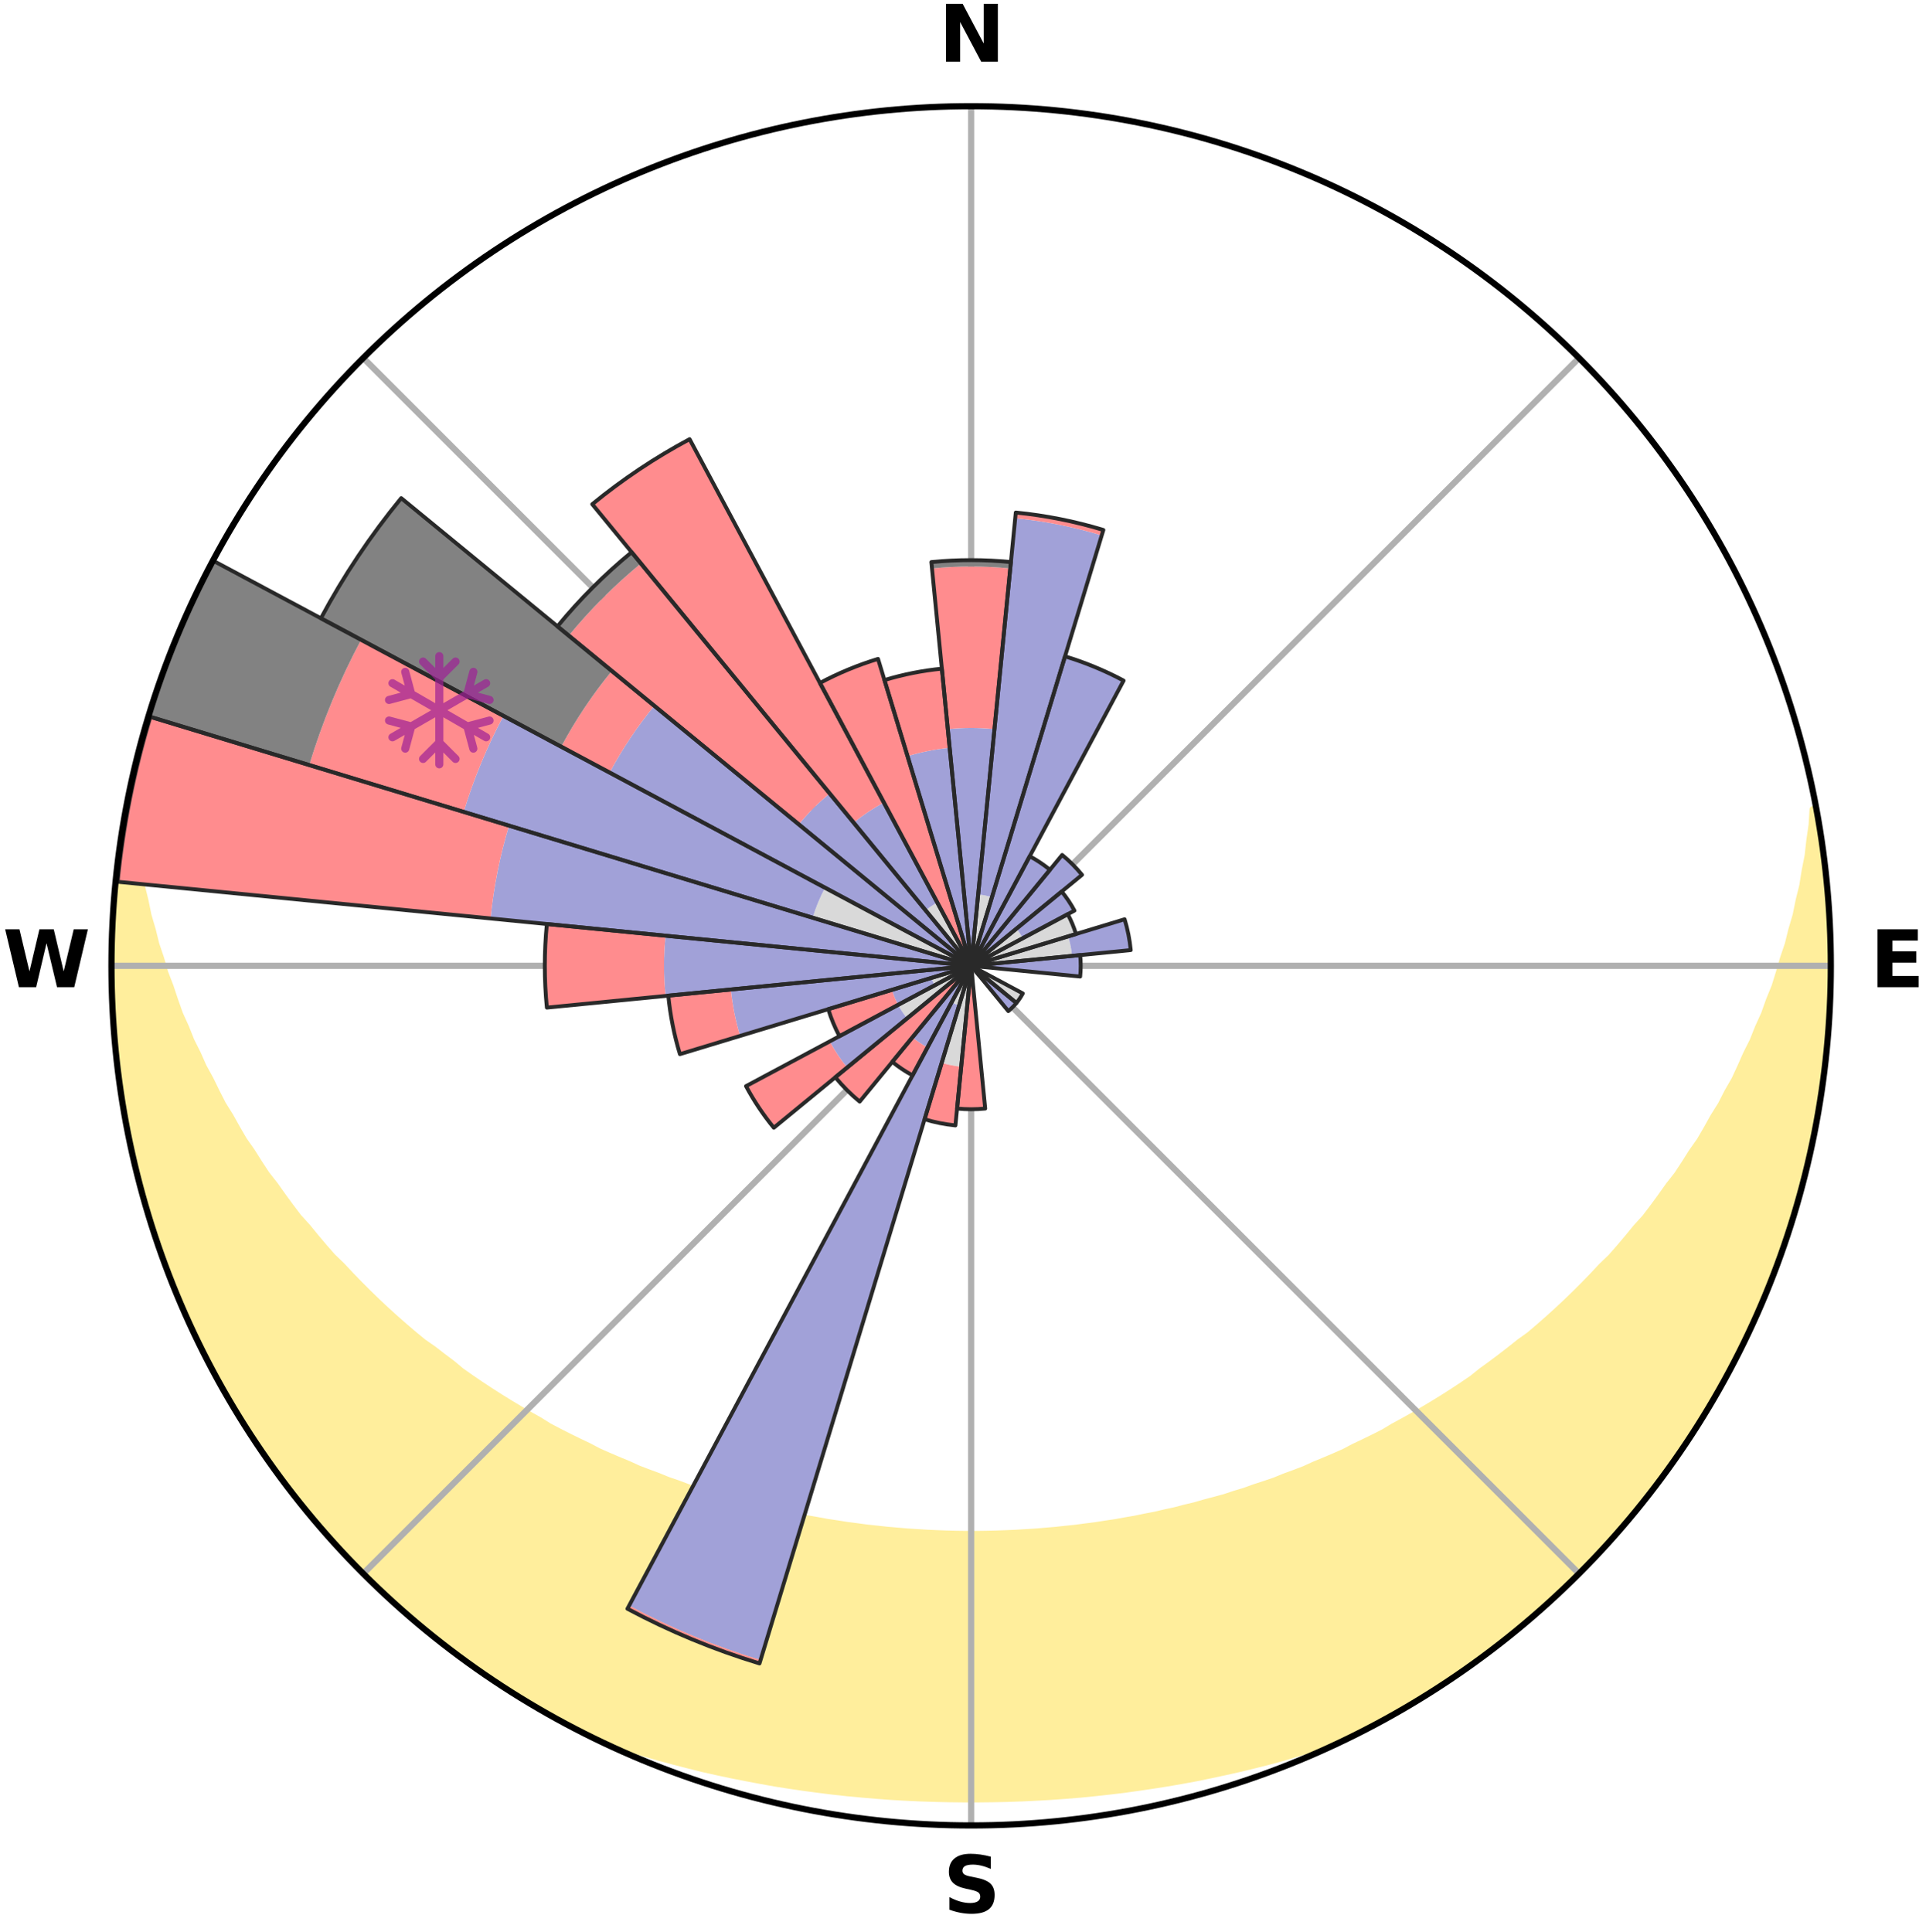 <?xml version="1.0" encoding="utf-8" standalone="no"?>
<!DOCTYPE svg PUBLIC "-//W3C//DTD SVG 1.1//EN"
  "http://www.w3.org/Graphics/SVG/1.1/DTD/svg11.dtd">
<svg xmlns:xlink="http://www.w3.org/1999/xlink" width="248.41pt" height="249.158pt" viewBox="0 0 248.41 249.158" xmlns="http://www.w3.org/2000/svg" version="1.1">
 <title>Ski Rose for Bláfjöll</title>
 <defs>
  <style type="text/css">*{stroke-linejoin: round; stroke-linecap: butt}</style>
 </defs>
 <g id="figure_1">
  <g id="patch_1">
   <path d="M 0 249.158 
L 248.41 249.158 
L 248.41 0 
L 0 0 
z
" style="fill: #ffffff"/>
  </g>
  <g id="axes_1">
   <g id="patch_2">
    <path d="M 236.135 124.579 
C 236.135 110.018 233.267 95.599 227.695 82.147 
C 222.122 68.695 213.955 56.471 203.659 46.175 
C 193.363 35.879 181.139 27.711 167.687 22.139 
C 154.235 16.567 139.815 13.699 125.255 13.699 
C 110.694 13.699 96.275 16.567 82.823 22.139 
C 69.371 27.711 57.147 35.879 46.851 46.175 
C 36.555 56.471 28.387 68.695 22.815 82.147 
C 17.243 95.599 14.375 110.018 14.375 124.579 
C 14.375 139.14 17.243 153.559 22.815 167.011 
C 28.387 180.463 36.555 192.687 46.851 202.983 
C 57.147 213.279 69.371 221.447 82.823 227.019 
C 96.275 232.591 110.694 235.459 125.255 235.459 
C 139.815 235.459 154.235 232.591 167.687 227.019 
C 181.139 221.447 193.363 213.279 203.659 202.983 
C 213.955 192.687 222.122 180.463 227.695 167.011 
C 233.267 153.559 236.135 139.14 236.135 124.579 
M 125.255 124.579 
C 125.255 124.579 125.255 124.579 125.255 124.579 
C 125.255 124.579 125.255 124.579 125.255 124.579 
C 125.255 124.579 125.255 124.579 125.255 124.579 
C 125.255 124.579 125.255 124.579 125.255 124.579 
C 125.255 124.579 125.255 124.579 125.255 124.579 
C 125.255 124.579 125.255 124.579 125.255 124.579 
C 125.255 124.579 125.255 124.579 125.255 124.579 
C 125.255 124.579 125.255 124.579 125.255 124.579 
C 125.255 124.579 125.255 124.579 125.255 124.579 
C 125.255 124.579 125.255 124.579 125.255 124.579 
C 125.255 124.579 125.255 124.579 125.255 124.579 
C 125.255 124.579 125.255 124.579 125.255 124.579 
C 125.255 124.579 125.255 124.579 125.255 124.579 
C 125.255 124.579 125.255 124.579 125.255 124.579 
C 125.255 124.579 125.255 124.579 125.255 124.579 
C 125.255 124.579 125.255 124.579 125.255 124.579 
z
" style="fill: #ffffff"/>
   </g>
   <g id="PolyCollection_1">
    <defs>
     <path id="m3fc987a489" d="M 234.275 -144.785 
L 233.883 -144.712 
L 233.763 -142.737 
L 233.475 -140.753 
L 233.258 -138.798 
L 232.871 -136.84 
L 232.565 -134.912 
L 232.091 -132.987 
L 231.705 -131.09 
L 231.151 -129.203 
L 230.691 -127.34 
L 230.064 -125.494 
L 229.535 -123.669 
L 228.973 -121.863 
L 228.246 -120.082 
L 227.621 -118.318 
L 226.832 -116.585 
L 226.147 -114.864 
L 225.301 -113.18 
L 224.56 -111.505 
L 223.792 -109.853 
L 222.867 -108.244 
L 222.047 -106.64 
L 221.074 -105.085 
L 220.206 -103.529 
L 219.315 -101.997 
L 218.275 -100.522 
L 217.34 -99.041 
L 216.385 -97.585 
L 215.287 -96.192 
L 214.292 -94.788 
L 213.279 -93.408 
L 212.248 -92.054 
L 211.082 -90.771 
L 210.018 -89.469 
L 208.938 -88.193 
L 207.842 -86.942 
L 206.622 -85.769 
L 205.5 -84.571 
L 204.364 -83.398 
L 203.215 -82.25 
L 202.054 -81.128 
L 200.882 -80.031 
L 199.7 -78.959 
L 198.506 -77.913 
L 197.304 -76.891 
L 196.001 -75.957 
L 194.783 -74.985 
L 193.557 -74.038 
L 192.324 -73.115 
L 191.084 -72.216 
L 189.918 -71.275 
L 188.664 -70.423 
L 187.404 -69.594 
L 186.14 -68.788 
L 184.871 -68.005 
L 183.599 -67.245 
L 182.323 -66.506 
L 181.044 -65.79 
L 179.762 -65.095 
L 178.536 -64.355 
L 177.248 -63.703 
L 175.958 -63.072 
L 174.666 -62.461 
L 173.423 -61.805 
L 172.128 -61.234 
L 170.831 -60.683 
L 169.535 -60.151 
L 168.28 -59.576 
L 166.981 -59.082 
L 165.683 -58.606 
L 164.421 -58.089 
L 163.122 -57.649 
L 161.824 -57.227 
L 160.556 -56.766 
L 159.258 -56.379 
L 157.987 -55.955 
L 156.69 -55.601 
L 155.395 -55.262 
L 154.12 -54.891 
L 152.826 -54.585 
L 151.55 -54.249 
L 150.258 -53.973 
L 148.98 -53.671 
L 147.689 -53.426 
L 146.411 -53.158 
L 145.122 -52.941 
L 143.842 -52.706 
L 142.555 -52.518 
L 141.275 -52.315 
L 139.99 -52.155 
L 138.71 -51.984 
L 137.425 -51.851 
L 136.145 -51.712 
L 134.862 -51.605 
L 133.582 -51.497 
L 132.3 -51.417 
L 131.019 -51.339 
L 129.738 -51.285 
L 128.457 -51.237 
L 127.176 -51.209 
L 125.895 -51.192 
L 124.614 -51.193 
L 123.334 -51.21 
L 122.053 -51.243 
L 120.772 -51.293 
L 119.492 -51.35 
L 118.211 -51.431 
L 116.93 -51.514 
L 115.65 -51.625 
L 114.368 -51.734 
L 113.089 -51.876 
L 111.805 -52.012 
L 110.526 -52.186 
L 109.242 -52.349 
L 107.963 -52.554 
L 106.677 -52.744 
L 105.399 -52.982 
L 104.112 -53.201 
L 102.835 -53.471 
L 101.546 -53.719 
L 100.27 -54.023 
L 98.979 -54.301 
L 97.705 -54.639 
L 96.413 -54.948 
L 95.119 -55.272 
L 93.847 -55.661 
L 92.553 -56.018 
L 91.283 -56.443 
L 89.988 -56.833 
L 88.692 -57.239 
L 87.427 -57.719 
L 86.131 -58.16 
L 84.871 -58.678 
L 83.576 -59.156 
L 82.28 -59.652 
L 81.027 -60.228 
L 79.734 -60.761 
L 78.441 -61.314 
L 77.148 -61.885 
L 75.908 -62.542 
L 74.62 -63.154 
L 73.333 -63.786 
L 72.047 -64.439 
L 70.764 -65.113 
L 69.546 -65.875 
L 68.271 -66.591 
L 66.998 -67.33 
L 65.729 -68.091 
L 64.463 -68.874 
L 63.203 -69.68 
L 61.947 -70.509 
L 60.696 -71.361 
L 59.451 -72.236 
L 58.297 -73.2 
L 57.067 -74.123 
L 55.845 -75.069 
L 54.54 -75.978 
L 53.331 -76.974 
L 52.132 -77.995 
L 50.943 -79.041 
L 49.763 -80.111 
L 48.595 -81.207 
L 47.438 -82.328 
L 46.293 -83.474 
L 45.16 -84.645 
L 44.041 -85.842 
L 42.825 -87.014 
L 41.733 -88.263 
L 40.656 -89.537 
L 39.595 -90.837 
L 38.434 -92.118 
L 37.405 -93.47 
L 36.395 -94.847 
L 35.404 -96.249 
L 34.31 -97.64 
L 33.357 -99.094 
L 32.426 -100.572 
L 31.39 -102.044 
L 30.502 -103.573 
L 29.637 -105.125 
L 28.667 -106.677 
L 27.85 -108.279 
L 27.058 -109.903 
L 26.162 -111.533 
L 25.423 -113.205 
L 24.581 -114.885 
L 23.898 -116.602 
L 23.113 -118.332 
L 22.489 -120.092 
L 21.897 -121.873 
L 21.205 -123.671 
L 20.677 -125.492 
L 20.052 -127.334 
L 19.594 -129.192 
L 19.041 -131.075 
L 18.655 -132.969 
L 18.181 -134.889 
L 17.874 -136.814 
L 17.609 -138.751 
L 17.266 -140.718 
L 17.091 -142.679 
L 16.85 -144.671 
L 16.773 -146.65 
L 16.664 -146.672 
L 16.664 -146.672 
L 16.3 -144.773 
L 15.97 -142.867 
L 15.674 -140.956 
L 15.411 -139.04 
L 15.182 -137.12 
L 14.986 -135.197 
L 14.718 -133.279 
L 14.589 -131.348 
L 14.494 -129.415 
L 14.432 -127.481 
L 14.404 -125.546 
L 14.41 -123.612 
L 14.449 -121.678 
L 14.521 -119.744 
L 14.627 -117.813 
L 14.766 -115.883 
L 14.94 -113.957 
L 15.144 -112.034 
L 15.381 -110.114 
L 15.65 -108.198 
L 15.952 -106.288 
L 16.286 -104.383 
L 16.652 -102.484 
L 17.051 -100.591 
L 17.476 -98.704 
L 17.937 -96.825 
L 18.43 -94.954 
L 18.955 -93.091 
L 19.511 -91.238 
L 20.2 -89.428 
L 20.817 -87.596 
L 21.466 -85.774 
L 22.13 -83.957 
L 22.839 -82.157 
L 23.579 -80.369 
L 24.443 -78.636 
L 25.241 -76.875 
L 26.07 -75.127 
L 26.929 -73.394 
L 27.817 -71.675 
L 28.799 -70.007 
L 29.744 -68.319 
L 30.718 -66.647 
L 31.802 -65.043 
L 32.831 -63.405 
L 33.89 -61.786 
L 35.027 -60.22 
L 36.14 -58.638 
L 37.352 -57.129 
L 38.518 -55.586 
L 39.712 -54.063 
L 40.975 -52.598 
L 42.222 -51.118 
L 43.557 -49.716 
L 44.854 -48.282 
L 46.178 -46.87 
L 47.564 -45.521 
L 48.939 -44.158 
L 50.39 -42.878 
L 51.798 -41.551 
L 53.246 -40.268 
L 54.754 -39.055 
L 56.25 -37.828 
L 57.764 -36.623 
L 59.306 -35.455 
L 60.871 -34.317 
L 62.461 -33.213 
L 64.069 -32.138 
L 65.686 -31.074 
L 67.324 -30.045 
L 68.987 -29.055 
L 70.658 -28.08 
L 72.349 -27.138 
L 74.058 -26.23 
L 75.828 -25.445 
L 77.664 -24.802 
L 79.506 -24.193 
L 81.351 -23.608 
L 83.202 -23.055 
L 85.055 -22.525 
L 86.912 -22.027 
L 88.771 -21.551 
L 90.626 -21.085 
L 92.491 -20.667 
L 94.357 -20.269 
L 96.225 -19.901 
L 98.093 -19.552 
L 99.959 -19.216 
L 101.831 -18.923 
L 103.703 -18.648 
L 105.576 -18.401 
L 107.447 -18.165 
L 109.321 -17.961 
L 111.195 -17.786 
L 113.069 -17.628 
L 114.943 -17.488 
L 116.818 -17.383 
L 118.693 -17.293 
L 120.568 -17.232 
L 122.443 -17.188 
L 124.317 -17.168 
L 126.192 -17.168 
L 128.067 -17.189 
L 129.942 -17.228 
L 131.817 -17.294 
L 133.691 -17.385 
L 135.566 -17.492 
L 137.441 -17.627 
L 139.315 -17.778 
L 141.188 -17.966 
L 143.061 -18.171 
L 144.935 -18.392 
L 146.806 -18.654 
L 148.677 -18.93 
L 150.549 -19.223 
L 152.418 -19.547 
L 154.288 -19.889 
L 156.151 -20.277 
L 158.015 -20.676 
L 159.881 -21.094 
L 161.742 -21.544 
L 163.602 -22.014 
L 165.458 -22.517 
L 167.303 -23.066 
L 169.154 -23.618 
L 170.998 -24.204 
L 172.841 -24.813 
L 174.676 -25.456 
L 176.453 -26.228 
L 178.161 -27.137 
L 179.847 -28.088 
L 181.528 -29.046 
L 183.185 -30.046 
L 184.829 -31.066 
L 186.438 -32.141 
L 188.039 -33.228 
L 189.61 -34.356 
L 191.204 -35.454 
L 192.718 -36.659 
L 194.265 -37.821 
L 195.764 -39.044 
L 197.264 -40.267 
L 198.705 -41.559 
L 200.155 -42.84 
L 201.527 -44.205 
L 202.933 -45.534 
L 204.305 -46.897 
L 205.652 -48.285 
L 206.972 -49.699 
L 208.265 -51.137 
L 209.528 -52.603 
L 210.764 -54.09 
L 211.973 -55.6 
L 213.154 -57.132 
L 214.379 -58.631 
L 215.488 -60.217 
L 216.58 -61.813 
L 217.643 -63.429 
L 218.756 -65.012 
L 219.759 -66.667 
L 220.791 -68.304 
L 221.732 -69.995 
L 222.641 -71.703 
L 223.519 -73.426 
L 224.455 -75.12 
L 225.27 -76.874 
L 226.146 -78.6 
L 226.859 -80.4 
L 227.673 -82.156 
L 228.357 -83.966 
L 229.108 -85.75 
L 229.727 -87.583 
L 230.312 -89.427 
L 230.967 -91.248 
L 231.543 -93.095 
L 232.028 -94.968 
L 232.585 -96.822 
L 233.002 -98.711 
L 233.494 -100.583 
L 233.843 -102.487 
L 234.269 -104.375 
L 234.55 -106.289 
L 234.909 -108.191 
L 235.178 -110.107 
L 235.357 -112.035 
L 235.614 -113.953 
L 235.725 -115.885 
L 235.915 -117.811 
L 235.957 -119.746 
L 236.079 -121.677 
L 236.053 -123.612 
L 236.108 -125.546 
L 236.068 -127.481 
L 235.94 -129.412 
L 235.893 -131.346 
L 235.698 -133.271 
L 235.582 -135.202 
L 235.32 -137.119 
L 235.137 -139.045 
L 234.809 -140.952 
L 234.559 -142.87 
L 234.275 -144.785 
z
" style="stroke: #ffee9c"/>
    </defs>
    <g clip-path="url(#pf4f4305566)">
     <use xlink:href="#m3fc987a489" x="0" y="249.158" style="fill: #ffee9c; stroke: #ffee9c"/>
    </g>
   </g>
   <g id="matplotlib.axis_1">
    <g id="xtick_1">
     <g id="line2d_1">
      <path d="M 125.255 124.579 
L 125.255 13.699 
" clip-path="url(#pf4f4305566)" style="fill: none; stroke: #b0b0b0; stroke-width: 0.8; stroke-linecap: square"/>
     </g>
     <g id="text_1">
      <!-- N -->
      <g transform="translate(121.07 7.958) scale(0.1 -0.1)">
       <defs>
        <path id="DejaVuSans-Bold-4e" d="M 588 4666 
L 1931 4666 
L 3628 1466 
L 3628 4666 
L 4769 4666 
L 4769 0 
L 3425 0 
L 1728 3200 
L 1728 0 
L 588 0 
L 588 4666 
z
" transform="scale(0.016)"/>
       </defs>
       <use xlink:href="#DejaVuSans-Bold-4e"/>
      </g>
     </g>
    </g>
    <g id="xtick_2">
     <g id="line2d_2">
      <path d="M 125.255 124.579 
L 203.659 46.175 
" clip-path="url(#pf4f4305566)" style="fill: none; stroke: #b0b0b0; stroke-width: 0.8; stroke-linecap: square"/>
     </g>
    </g>
    <g id="xtick_3">
     <g id="line2d_3">
      <path d="M 125.255 124.579 
L 236.135 124.579 
" clip-path="url(#pf4f4305566)" style="fill: none; stroke: #b0b0b0; stroke-width: 0.8; stroke-linecap: square"/>
     </g>
     <g id="text_2">
      <!-- E -->
      <g transform="translate(241.219 127.338) scale(0.1 -0.1)">
       <defs>
        <path id="DejaVuSans-Bold-45" d="M 588 4666 
L 3834 4666 
L 3834 3756 
L 1791 3756 
L 1791 2888 
L 3713 2888 
L 3713 1978 
L 1791 1978 
L 1791 909 
L 3903 909 
L 3903 0 
L 588 0 
L 588 4666 
z
" transform="scale(0.016)"/>
       </defs>
       <use xlink:href="#DejaVuSans-Bold-45"/>
      </g>
     </g>
    </g>
    <g id="xtick_4">
     <g id="line2d_4">
      <path d="M 125.255 124.579 
L 203.659 202.983 
" clip-path="url(#pf4f4305566)" style="fill: none; stroke: #b0b0b0; stroke-width: 0.8; stroke-linecap: square"/>
     </g>
    </g>
    <g id="xtick_5">
     <g id="line2d_5">
      <path d="M 125.255 124.579 
L 125.255 235.459 
" clip-path="url(#pf4f4305566)" style="fill: none; stroke: #b0b0b0; stroke-width: 0.8; stroke-linecap: square"/>
     </g>
     <g id="text_3">
      <!-- S -->
      <g transform="translate(121.654 246.718) scale(0.1 -0.1)">
       <defs>
        <path id="DejaVuSans-Bold-53" d="M 3834 4519 
L 3834 3531 
Q 3450 3703 3084 3790 
Q 2719 3878 2394 3878 
Q 1963 3878 1756 3759 
Q 1550 3641 1550 3391 
Q 1550 3203 1689 3098 
Q 1828 2994 2194 2919 
L 2706 2816 
Q 3484 2659 3812 2340 
Q 4141 2022 4141 1434 
Q 4141 663 3683 286 
Q 3225 -91 2284 -91 
Q 1841 -91 1394 -6 
Q 947 78 500 244 
L 500 1259 
Q 947 1022 1364 901 
Q 1781 781 2169 781 
Q 2563 781 2772 912 
Q 2981 1044 2981 1288 
Q 2981 1506 2839 1625 
Q 2697 1744 2272 1838 
L 1806 1941 
Q 1106 2091 782 2419 
Q 459 2747 459 3303 
Q 459 4000 909 4375 
Q 1359 4750 2203 4750 
Q 2588 4750 2994 4692 
Q 3400 4634 3834 4519 
z
" transform="scale(0.016)"/>
       </defs>
       <use xlink:href="#DejaVuSans-Bold-53"/>
      </g>
     </g>
    </g>
    <g id="xtick_6">
     <g id="line2d_6">
      <path d="M 125.255 124.579 
L 46.851 202.983 
" clip-path="url(#pf4f4305566)" style="fill: none; stroke: #b0b0b0; stroke-width: 0.8; stroke-linecap: square"/>
     </g>
    </g>
    <g id="xtick_7">
     <g id="line2d_7">
      <path d="M 125.255 124.579 
L 14.375 124.579 
" clip-path="url(#pf4f4305566)" style="fill: none; stroke: #b0b0b0; stroke-width: 0.8; stroke-linecap: square"/>
     </g>
     <g id="text_4">
      <!-- W -->
      <g transform="translate(0.36 127.338) scale(0.1 -0.1)">
       <defs>
        <path id="DejaVuSans-Bold-57" d="M 191 4666 
L 1344 4666 
L 2150 1275 
L 2950 4666 
L 4109 4666 
L 4909 1275 
L 5716 4666 
L 6859 4666 
L 5759 0 
L 4372 0 
L 3525 3547 
L 2688 0 
L 1300 0 
L 191 4666 
z
" transform="scale(0.016)"/>
       </defs>
       <use xlink:href="#DejaVuSans-Bold-57"/>
      </g>
     </g>
    </g>
    <g id="xtick_8">
     <g id="line2d_8">
      <path d="M 125.255 124.579 
L 46.851 46.175 
" clip-path="url(#pf4f4305566)" style="fill: none; stroke: #b0b0b0; stroke-width: 0.8; stroke-linecap: square"/>
     </g>
    </g>
   </g>
   <g id="matplotlib.axis_2"/>
   <g id="patch_3">
    <path d="M 125.255 124.579 
C 125.255 124.579 125.255 124.579 125.255 124.579 
C 125.255 124.579 125.255 124.579 125.255 124.579 
L 125.255 124.579 
C 125.255 124.579 125.255 124.579 125.255 124.579 
C 125.255 124.579 125.255 124.579 125.255 124.579 
z
" clip-path="url(#pf4f4305566)" style="fill: #d9d9d9"/>
   </g>
   <g id="patch_4">
    <path d="M 125.255 124.579 
C 125.255 124.579 125.255 124.579 125.255 124.579 
C 125.255 124.579 125.255 124.579 125.255 124.579 
L 127.94 115.727 
C 127.65 115.639 127.357 115.565 127.06 115.506 
C 126.763 115.447 126.463 115.403 126.162 115.373 
z
" clip-path="url(#pf4f4305566)" style="fill: #d9d9d9"/>
   </g>
   <g id="patch_5">
    <path d="M 125.255 124.579 
C 125.255 124.579 125.255 124.579 125.255 124.579 
C 125.255 124.579 125.255 124.579 125.255 124.579 
L 125.255 124.579 
C 125.255 124.579 125.255 124.579 125.255 124.579 
C 125.255 124.579 125.255 124.579 125.255 124.579 
z
" clip-path="url(#pf4f4305566)" style="fill: #d9d9d9"/>
   </g>
   <g id="patch_6">
    <path d="M 125.255 124.579 
C 125.255 124.579 125.255 124.579 125.255 124.579 
C 125.255 124.579 125.255 124.579 125.255 124.579 
L 125.255 124.579 
C 125.255 124.579 125.255 124.579 125.255 124.579 
C 125.255 124.579 125.255 124.579 125.255 124.579 
z
" clip-path="url(#pf4f4305566)" style="fill: #d9d9d9"/>
   </g>
   <g id="patch_7">
    <path d="M 125.255 124.579 
C 125.255 124.579 125.255 124.579 125.255 124.579 
C 125.255 124.579 125.255 124.579 125.255 124.579 
L 125.255 124.579 
C 125.255 124.579 125.255 124.579 125.255 124.579 
C 125.255 124.579 125.255 124.579 125.255 124.579 
z
" clip-path="url(#pf4f4305566)" style="fill: #d9d9d9"/>
   </g>
   <g id="patch_8">
    <path d="M 125.255 124.579 
C 125.255 124.579 125.255 124.579 125.255 124.579 
C 125.255 124.579 125.255 124.579 125.255 124.579 
L 131.916 121.019 
C 131.8 120.8 131.672 120.588 131.535 120.383 
C 131.398 120.177 131.25 119.978 131.094 119.787 
z
" clip-path="url(#pf4f4305566)" style="fill: #d9d9d9"/>
   </g>
   <g id="patch_9">
    <path d="M 125.255 124.579 
C 125.255 124.579 125.255 124.579 125.255 124.579 
C 125.255 124.579 125.255 124.579 125.255 124.579 
L 138.777 120.477 
C 138.643 120.035 138.487 119.599 138.31 119.171 
C 138.133 118.744 137.935 118.326 137.717 117.918 
z
" clip-path="url(#pf4f4305566)" style="fill: #d9d9d9"/>
   </g>
   <g id="patch_10">
    <path d="M 125.255 124.579 
C 125.255 124.579 125.255 124.579 125.255 124.579 
C 125.255 124.579 125.255 124.579 125.255 124.579 
L 138.274 123.297 
C 138.232 122.871 138.169 122.447 138.086 122.027 
C 138.002 121.607 137.898 121.191 137.774 120.781 
z
" clip-path="url(#pf4f4305566)" style="fill: #d9d9d9"/>
   </g>
   <g id="patch_11">
    <path d="M 125.255 124.579 
C 125.255 124.579 125.255 124.579 125.255 124.579 
C 125.255 124.579 125.255 124.579 125.255 124.579 
L 125.255 124.579 
C 125.255 124.579 125.255 124.579 125.255 124.579 
C 125.255 124.579 125.255 124.579 125.255 124.579 
z
" clip-path="url(#pf4f4305566)" style="fill: #d9d9d9"/>
   </g>
   <g id="patch_12">
    <path d="M 125.255 124.579 
C 125.255 124.579 125.255 124.579 125.255 124.579 
C 125.255 124.579 125.255 124.579 125.255 124.579 
L 125.255 124.579 
C 125.255 124.579 125.255 124.579 125.255 124.579 
C 125.255 124.579 125.255 124.579 125.255 124.579 
z
" clip-path="url(#pf4f4305566)" style="fill: #d9d9d9"/>
   </g>
   <g id="patch_13">
    <path d="M 125.255 124.579 
C 125.255 124.579 125.255 124.579 125.255 124.579 
C 125.255 124.579 125.255 124.579 125.255 124.579 
L 125.255 124.579 
C 125.255 124.579 125.255 124.579 125.255 124.579 
C 125.255 124.579 125.255 124.579 125.255 124.579 
z
" clip-path="url(#pf4f4305566)" style="fill: #d9d9d9"/>
   </g>
   <g id="patch_14">
    <path d="M 125.255 124.579 
C 125.255 124.579 125.255 124.579 125.255 124.579 
C 125.255 124.579 125.255 124.579 125.255 124.579 
L 131.094 129.371 
C 131.25 129.18 131.398 128.981 131.535 128.775 
C 131.672 128.57 131.8 128.358 131.916 128.14 
z
" clip-path="url(#pf4f4305566)" style="fill: #d9d9d9"/>
   </g>
   <g id="patch_15">
    <path d="M 125.255 124.579 
C 125.255 124.579 125.255 124.579 125.255 124.579 
C 125.255 124.579 125.255 124.579 125.255 124.579 
L 125.255 124.579 
C 125.255 124.579 125.255 124.579 125.255 124.579 
C 125.255 124.579 125.255 124.579 125.255 124.579 
z
" clip-path="url(#pf4f4305566)" style="fill: #d9d9d9"/>
   </g>
   <g id="patch_16">
    <path d="M 125.255 124.579 
C 125.255 124.579 125.255 124.579 125.255 124.579 
C 125.255 124.579 125.255 124.579 125.255 124.579 
L 125.255 124.579 
C 125.255 124.579 125.255 124.579 125.255 124.579 
C 125.255 124.579 125.255 124.579 125.255 124.579 
z
" clip-path="url(#pf4f4305566)" style="fill: #d9d9d9"/>
   </g>
   <g id="patch_17">
    <path d="M 125.255 124.579 
C 125.255 124.579 125.255 124.579 125.255 124.579 
C 125.255 124.579 125.255 124.579 125.255 124.579 
L 125.255 124.579 
C 125.255 124.579 125.255 124.579 125.255 124.579 
C 125.255 124.579 125.255 124.579 125.255 124.579 
z
" clip-path="url(#pf4f4305566)" style="fill: #d9d9d9"/>
   </g>
   <g id="patch_18">
    <path d="M 125.255 124.579 
C 125.255 124.579 125.255 124.579 125.255 124.579 
C 125.255 124.579 125.255 124.579 125.255 124.579 
L 125.255 124.579 
C 125.255 124.579 125.255 124.579 125.255 124.579 
C 125.255 124.579 125.255 124.579 125.255 124.579 
z
" clip-path="url(#pf4f4305566)" style="fill: #d9d9d9"/>
   </g>
   <g id="patch_19">
    <path d="M 125.255 124.579 
C 125.255 124.579 125.255 124.579 125.255 124.579 
C 125.255 124.579 125.255 124.579 125.255 124.579 
L 125.255 124.579 
C 125.255 124.579 125.255 124.579 125.255 124.579 
C 125.255 124.579 125.255 124.579 125.255 124.579 
z
" clip-path="url(#pf4f4305566)" style="fill: #d9d9d9"/>
   </g>
   <g id="patch_20">
    <path d="M 125.255 124.579 
C 125.255 124.579 125.255 124.579 125.255 124.579 
C 125.255 124.579 125.255 124.579 125.255 124.579 
L 121.457 137.098 
C 121.867 137.223 122.283 137.327 122.703 137.41 
C 123.123 137.494 123.546 137.557 123.973 137.599 
z
" clip-path="url(#pf4f4305566)" style="fill: #d9d9d9"/>
   </g>
   <g id="patch_21">
    <path d="M 125.255 124.579 
C 125.255 124.579 125.255 124.579 125.255 124.579 
C 125.255 124.579 125.255 124.579 125.255 124.579 
L 122.737 129.289 
C 122.891 129.372 123.049 129.447 123.211 129.513 
C 123.372 129.58 123.537 129.639 123.704 129.69 
z
" clip-path="url(#pf4f4305566)" style="fill: #d9d9d9"/>
   </g>
   <g id="patch_22">
    <path d="M 125.255 124.579 
C 125.255 124.579 125.255 124.579 125.255 124.579 
C 125.255 124.579 125.255 124.579 125.255 124.579 
L 125.255 124.579 
C 125.255 124.579 125.255 124.579 125.255 124.579 
C 125.255 124.579 125.255 124.579 125.255 124.579 
z
" clip-path="url(#pf4f4305566)" style="fill: #d9d9d9"/>
   </g>
   <g id="patch_23">
    <path d="M 125.255 124.579 
C 125.255 124.579 125.255 124.579 125.255 124.579 
C 125.255 124.579 125.255 124.579 125.255 124.579 
L 125.255 124.579 
C 125.255 124.579 125.255 124.579 125.255 124.579 
C 125.255 124.579 125.255 124.579 125.255 124.579 
z
" clip-path="url(#pf4f4305566)" style="fill: #d9d9d9"/>
   </g>
   <g id="patch_24">
    <path d="M 125.255 124.579 
C 125.255 124.579 125.255 124.579 125.255 124.579 
C 125.255 124.579 125.255 124.579 125.255 124.579 
L 115.834 129.614 
C 115.999 129.923 116.179 130.223 116.373 130.514 
C 116.567 130.804 116.776 131.085 116.998 131.356 
z
" clip-path="url(#pf4f4305566)" style="fill: #d9d9d9"/>
   </g>
   <g id="patch_25">
    <path d="M 125.255 124.579 
C 125.255 124.579 125.255 124.579 125.255 124.579 
C 125.255 124.579 125.255 124.579 125.255 124.579 
L 120.144 126.129 
C 120.195 126.297 120.254 126.461 120.32 126.623 
C 120.387 126.784 120.462 126.943 120.545 127.097 
z
" clip-path="url(#pf4f4305566)" style="fill: #d9d9d9"/>
   </g>
   <g id="patch_26">
    <path d="M 125.255 124.579 
C 125.255 124.579 125.255 124.579 125.255 124.579 
C 125.255 124.579 125.255 124.579 125.255 124.579 
L 125.255 124.579 
C 125.255 124.579 125.255 124.579 125.255 124.579 
C 125.255 124.579 125.255 124.579 125.255 124.579 
z
" clip-path="url(#pf4f4305566)" style="fill: #d9d9d9"/>
   </g>
   <g id="patch_27">
    <path d="M 125.255 124.579 
C 125.255 124.579 125.255 124.579 125.255 124.579 
C 125.255 124.579 125.255 124.579 125.255 124.579 
L 125.255 124.579 
C 125.255 124.579 125.255 124.579 125.255 124.579 
C 125.255 124.579 125.255 124.579 125.255 124.579 
z
" clip-path="url(#pf4f4305566)" style="fill: #d9d9d9"/>
   </g>
   <g id="patch_28">
    <path d="M 125.255 124.579 
C 125.255 124.579 125.255 124.579 125.255 124.579 
C 125.255 124.579 125.255 124.579 125.255 124.579 
L 125.255 124.579 
C 125.255 124.579 125.255 124.579 125.255 124.579 
C 125.255 124.579 125.255 124.579 125.255 124.579 
z
" clip-path="url(#pf4f4305566)" style="fill: #d9d9d9"/>
   </g>
   <g id="patch_29">
    <path d="M 125.255 124.579 
C 125.255 124.579 125.255 124.579 125.255 124.579 
C 125.255 124.579 125.255 124.579 125.255 124.579 
L 106.414 114.508 
C 106.084 115.125 105.785 115.758 105.517 116.404 
C 105.25 117.05 105.014 117.708 104.811 118.378 
z
" clip-path="url(#pf4f4305566)" style="fill: #d9d9d9"/>
   </g>
   <g id="patch_30">
    <path d="M 125.255 124.579 
C 125.255 124.579 125.255 124.579 125.255 124.579 
C 125.255 124.579 125.255 124.579 125.255 124.579 
L 125.255 124.579 
C 125.255 124.579 125.255 124.579 125.255 124.579 
C 125.255 124.579 125.255 124.579 125.255 124.579 
z
" clip-path="url(#pf4f4305566)" style="fill: #d9d9d9"/>
   </g>
   <g id="patch_31">
    <path d="M 125.255 124.579 
C 125.255 124.579 125.255 124.579 125.255 124.579 
C 125.255 124.579 125.255 124.579 125.255 124.579 
L 125.255 124.579 
C 125.255 124.579 125.255 124.579 125.255 124.579 
C 125.255 124.579 125.255 124.579 125.255 124.579 
z
" clip-path="url(#pf4f4305566)" style="fill: #d9d9d9"/>
   </g>
   <g id="patch_32">
    <path d="M 125.255 124.579 
C 125.255 124.579 125.255 124.579 125.255 124.579 
C 125.255 124.579 125.255 124.579 125.255 124.579 
L 120.894 116.421 
C 120.627 116.563 120.367 116.719 120.115 116.887 
C 119.864 117.056 119.62 117.236 119.386 117.428 
z
" clip-path="url(#pf4f4305566)" style="fill: #d9d9d9"/>
   </g>
   <g id="patch_33">
    <path d="M 125.255 124.579 
C 125.255 124.579 125.255 124.579 125.255 124.579 
C 125.255 124.579 125.255 124.579 125.255 124.579 
L 125.255 124.579 
C 125.255 124.579 125.255 124.579 125.255 124.579 
C 125.255 124.579 125.255 124.579 125.255 124.579 
z
" clip-path="url(#pf4f4305566)" style="fill: #d9d9d9"/>
   </g>
   <g id="patch_34">
    <path d="M 125.255 124.579 
C 125.255 124.579 125.255 124.579 125.255 124.579 
C 125.255 124.579 125.255 124.579 125.255 124.579 
L 125.255 124.579 
C 125.255 124.579 125.255 124.579 125.255 124.579 
C 125.255 124.579 125.255 124.579 125.255 124.579 
z
" clip-path="url(#pf4f4305566)" style="fill: #d9d9d9"/>
   </g>
   <g id="patch_35">
    <path d="M 125.255 124.579 
C 125.255 124.579 125.255 124.579 125.255 124.579 
C 125.255 124.579 125.255 124.579 125.255 124.579 
L 128.262 94.046 
C 127.263 93.947 126.259 93.898 125.255 93.898 
C 124.251 93.898 123.247 93.947 122.248 94.046 
z
" clip-path="url(#pf4f4305566)" style="fill: #a1a1d8"/>
   </g>
   <g id="patch_36">
    <path d="M 126.162 115.373 
C 126.463 115.403 126.763 115.447 127.06 115.506 
C 127.357 115.565 127.65 115.639 127.94 115.727 
L 142.096 69.06 
C 140.279 68.509 138.436 68.047 136.573 67.677 
C 134.711 67.306 132.831 67.028 130.942 66.841 
z
" clip-path="url(#pf4f4305566)" style="fill: #a1a1d8"/>
   </g>
   <g id="patch_37">
    <path d="M 125.255 124.579 
C 125.255 124.579 125.255 124.579 125.255 124.579 
C 125.255 124.579 125.255 124.579 125.255 124.579 
L 144.919 87.791 
C 143.714 87.147 142.479 86.563 141.218 86.041 
C 139.957 85.518 138.67 85.058 137.364 84.661 
z
" clip-path="url(#pf4f4305566)" style="fill: #a1a1d8"/>
   </g>
   <g id="patch_38">
    <path d="M 125.255 124.579 
C 125.255 124.579 125.255 124.579 125.255 124.579 
C 125.255 124.579 125.255 124.579 125.255 124.579 
L 135.42 112.193 
C 135.014 111.861 134.593 111.548 134.157 111.257 
C 133.721 110.965 133.27 110.696 132.808 110.448 
z
" clip-path="url(#pf4f4305566)" style="fill: #a1a1d8"/>
   </g>
   <g id="patch_39">
    <path d="M 125.255 124.579 
C 125.255 124.579 125.255 124.579 125.255 124.579 
C 125.255 124.579 125.255 124.579 125.255 124.579 
L 139.557 112.842 
C 139.172 112.374 138.766 111.925 138.337 111.497 
C 137.909 111.068 137.46 110.661 136.992 110.277 
z
" clip-path="url(#pf4f4305566)" style="fill: #a1a1d8"/>
   </g>
   <g id="patch_40">
    <path d="M 131.094 119.787 
C 131.25 119.978 131.398 120.177 131.535 120.383 
C 131.672 120.588 131.8 120.8 131.916 121.019 
L 138.577 117.458 
C 138.344 117.022 138.09 116.598 137.815 116.186 
C 137.541 115.775 137.246 115.378 136.932 114.996 
z
" clip-path="url(#pf4f4305566)" style="fill: #a1a1d8"/>
   </g>
   <g id="patch_41">
    <path d="M 137.717 117.918 
C 137.935 118.326 138.133 118.744 138.31 119.171 
C 138.487 119.599 138.643 120.035 138.777 120.477 
L 138.777 120.477 
C 138.643 120.035 138.487 119.599 138.31 119.171 
C 138.133 118.744 137.935 118.326 137.717 117.918 
z
" clip-path="url(#pf4f4305566)" style="fill: #a1a1d8"/>
   </g>
   <g id="patch_42">
    <path d="M 137.774 120.781 
C 137.898 121.191 138.002 121.607 138.086 122.027 
C 138.169 122.447 138.232 122.871 138.274 123.297 
L 145.84 122.552 
C 145.774 121.878 145.675 121.208 145.543 120.544 
C 145.411 119.88 145.246 119.222 145.049 118.574 
z
" clip-path="url(#pf4f4305566)" style="fill: #a1a1d8"/>
   </g>
   <g id="patch_43">
    <path d="M 125.255 124.579 
C 125.255 124.579 125.255 124.579 125.255 124.579 
C 125.255 124.579 125.255 124.579 125.255 124.579 
L 139.317 125.964 
C 139.363 125.504 139.386 125.042 139.386 124.579 
C 139.386 124.117 139.363 123.654 139.317 123.194 
z
" clip-path="url(#pf4f4305566)" style="fill: #a1a1d8"/>
   </g>
   <g id="patch_44">
    <path d="M 125.255 124.579 
C 125.255 124.579 125.255 124.579 125.255 124.579 
C 125.255 124.579 125.255 124.579 125.255 124.579 
L 125.255 124.579 
C 125.255 124.579 125.255 124.579 125.255 124.579 
C 125.255 124.579 125.255 124.579 125.255 124.579 
z
" clip-path="url(#pf4f4305566)" style="fill: #a1a1d8"/>
   </g>
   <g id="patch_45">
    <path d="M 125.255 124.579 
C 125.255 124.579 125.255 124.579 125.255 124.579 
C 125.255 124.579 125.255 124.579 125.255 124.579 
L 125.255 124.579 
C 125.255 124.579 125.255 124.579 125.255 124.579 
C 125.255 124.579 125.255 124.579 125.255 124.579 
z
" clip-path="url(#pf4f4305566)" style="fill: #a1a1d8"/>
   </g>
   <g id="patch_46">
    <path d="M 131.916 128.14 
C 131.8 128.358 131.672 128.57 131.535 128.775 
C 131.398 128.981 131.25 129.18 131.094 129.371 
L 131.094 129.371 
C 131.25 129.18 131.398 128.981 131.535 128.775 
C 131.672 128.57 131.8 128.358 131.916 128.14 
z
" clip-path="url(#pf4f4305566)" style="fill: #a1a1d8"/>
   </g>
   <g id="patch_47">
    <path d="M 125.255 124.579 
C 125.255 124.579 125.255 124.579 125.255 124.579 
C 125.255 124.579 125.255 124.579 125.255 124.579 
L 130.047 130.418 
C 130.238 130.261 130.421 130.095 130.596 129.92 
C 130.771 129.745 130.937 129.562 131.094 129.371 
z
" clip-path="url(#pf4f4305566)" style="fill: #a1a1d8"/>
   </g>
   <g id="patch_48">
    <path d="M 125.255 124.579 
C 125.255 124.579 125.255 124.579 125.255 124.579 
C 125.255 124.579 125.255 124.579 125.255 124.579 
L 125.255 124.579 
C 125.255 124.579 125.255 124.579 125.255 124.579 
C 125.255 124.579 125.255 124.579 125.255 124.579 
z
" clip-path="url(#pf4f4305566)" style="fill: #a1a1d8"/>
   </g>
   <g id="patch_49">
    <path d="M 125.255 124.579 
C 125.255 124.579 125.255 124.579 125.255 124.579 
C 125.255 124.579 125.255 124.579 125.255 124.579 
L 125.255 124.579 
C 125.255 124.579 125.255 124.579 125.255 124.579 
C 125.255 124.579 125.255 124.579 125.255 124.579 
z
" clip-path="url(#pf4f4305566)" style="fill: #a1a1d8"/>
   </g>
   <g id="patch_50">
    <path d="M 125.255 124.579 
C 125.255 124.579 125.255 124.579 125.255 124.579 
C 125.255 124.579 125.255 124.579 125.255 124.579 
L 125.255 124.579 
C 125.255 124.579 125.255 124.579 125.255 124.579 
C 125.255 124.579 125.255 124.579 125.255 124.579 
z
" clip-path="url(#pf4f4305566)" style="fill: #a1a1d8"/>
   </g>
   <g id="patch_51">
    <path d="M 125.255 124.579 
C 125.255 124.579 125.255 124.579 125.255 124.579 
C 125.255 124.579 125.255 124.579 125.255 124.579 
L 125.255 124.579 
C 125.255 124.579 125.255 124.579 125.255 124.579 
C 125.255 124.579 125.255 124.579 125.255 124.579 
z
" clip-path="url(#pf4f4305566)" style="fill: #a1a1d8"/>
   </g>
   <g id="patch_52">
    <path d="M 123.973 137.599 
C 123.546 137.557 123.123 137.494 122.703 137.41 
C 122.283 137.327 121.867 137.223 121.457 137.098 
L 121.457 137.098 
C 121.867 137.223 122.283 137.327 122.703 137.41 
C 123.123 137.494 123.546 137.557 123.973 137.599 
z
" clip-path="url(#pf4f4305566)" style="fill: #a1a1d8"/>
   </g>
   <g id="patch_53">
    <path d="M 123.704 129.69 
C 123.537 129.639 123.372 129.58 123.211 129.513 
C 123.049 129.447 122.891 129.372 122.737 129.289 
L 81.141 207.109 
C 83.843 208.553 86.613 209.864 89.443 211.036 
C 92.273 212.208 95.159 213.241 98.09 214.13 
z
" clip-path="url(#pf4f4305566)" style="fill: #a1a1d8"/>
   </g>
   <g id="patch_54">
    <path d="M 125.255 124.579 
C 125.255 124.579 125.255 124.579 125.255 124.579 
C 125.255 124.579 125.255 124.579 125.255 124.579 
L 117.679 133.811 
C 117.981 134.059 118.295 134.292 118.62 134.509 
C 118.945 134.726 119.28 134.927 119.625 135.112 
z
" clip-path="url(#pf4f4305566)" style="fill: #a1a1d8"/>
   </g>
   <g id="patch_55">
    <path d="M 125.255 124.579 
C 125.255 124.579 125.255 124.579 125.255 124.579 
C 125.255 124.579 125.255 124.579 125.255 124.579 
L 125.255 124.579 
C 125.255 124.579 125.255 124.579 125.255 124.579 
C 125.255 124.579 125.255 124.579 125.255 124.579 
z
" clip-path="url(#pf4f4305566)" style="fill: #a1a1d8"/>
   </g>
   <g id="patch_56">
    <path d="M 116.998 131.356 
C 116.776 131.085 116.567 130.804 116.373 130.514 
C 116.179 130.223 115.999 129.923 115.834 129.614 
L 107.012 134.33 
C 107.331 134.927 107.68 135.508 108.056 136.071 
C 108.432 136.634 108.835 137.178 109.265 137.702 
z
" clip-path="url(#pf4f4305566)" style="fill: #a1a1d8"/>
   </g>
   <g id="patch_57">
    <path d="M 120.545 127.097 
C 120.462 126.943 120.387 126.784 120.32 126.623 
C 120.254 126.461 120.195 126.297 120.144 126.129 
L 115.033 127.68 
C 115.134 128.014 115.252 128.344 115.386 128.667 
C 115.52 128.99 115.67 129.306 115.834 129.614 
z
" clip-path="url(#pf4f4305566)" style="fill: #a1a1d8"/>
   </g>
   <g id="patch_58">
    <path d="M 125.255 124.579 
C 125.255 124.579 125.255 124.579 125.255 124.579 
C 125.255 124.579 125.255 124.579 125.255 124.579 
L 94.262 127.632 
C 94.362 128.646 94.512 129.655 94.711 130.655 
C 94.91 131.654 95.157 132.644 95.453 133.619 
z
" clip-path="url(#pf4f4305566)" style="fill: #a1a1d8"/>
   </g>
   <g id="patch_59">
    <path d="M 125.255 124.579 
C 125.255 124.579 125.255 124.579 125.255 124.579 
C 125.255 124.579 125.255 124.579 125.255 124.579 
L 85.836 120.697 
C 85.709 121.987 85.646 123.283 85.646 124.579 
C 85.646 125.876 85.709 127.171 85.836 128.461 
z
" clip-path="url(#pf4f4305566)" style="fill: #a1a1d8"/>
   </g>
   <g id="patch_60">
    <path d="M 125.255 124.579 
C 125.255 124.579 125.255 124.579 125.255 124.579 
C 125.255 124.579 125.255 124.579 125.255 124.579 
L 65.652 106.499 
C 65.06 108.45 64.564 110.428 64.167 112.428 
C 63.769 114.427 63.47 116.445 63.27 118.474 
z
" clip-path="url(#pf4f4305566)" style="fill: #a1a1d8"/>
   </g>
   <g id="patch_61">
    <path d="M 104.811 118.378 
C 105.014 117.708 105.25 117.05 105.517 116.404 
C 105.785 115.758 106.084 115.125 106.414 114.508 
L 64.934 92.337 
C 63.879 94.311 62.921 96.336 62.064 98.405 
C 61.208 100.473 60.453 102.582 59.803 104.724 
z
" clip-path="url(#pf4f4305566)" style="fill: #a1a1d8"/>
   </g>
   <g id="patch_62">
    <path d="M 125.255 124.579 
C 125.255 124.579 125.255 124.579 125.255 124.579 
C 125.255 124.579 125.255 124.579 125.255 124.579 
L 84.384 91.037 
C 83.286 92.375 82.255 93.766 81.293 95.205 
C 80.332 96.644 79.441 98.129 78.626 99.655 
z
" clip-path="url(#pf4f4305566)" style="fill: #a1a1d8"/>
   </g>
   <g id="patch_63">
    <path d="M 125.255 124.579 
C 125.255 124.579 125.255 124.579 125.255 124.579 
C 125.255 124.579 125.255 124.579 125.255 124.579 
L 107.009 102.346 
C 106.281 102.943 105.583 103.576 104.917 104.242 
C 104.252 104.907 103.619 105.605 103.022 106.333 
z
" clip-path="url(#pf4f4305566)" style="fill: #a1a1d8"/>
   </g>
   <g id="patch_64">
    <path d="M 119.386 117.428 
C 119.62 117.236 119.864 117.056 120.115 116.887 
C 120.367 116.719 120.627 116.563 120.894 116.421 
L 113.995 103.514 
C 113.306 103.883 112.635 104.285 111.985 104.719 
C 111.335 105.154 110.707 105.62 110.102 106.116 
z
" clip-path="url(#pf4f4305566)" style="fill: #a1a1d8"/>
   </g>
   <g id="patch_65">
    <path d="M 125.255 124.579 
C 125.255 124.579 125.255 124.579 125.255 124.579 
C 125.255 124.579 125.255 124.579 125.255 124.579 
L 125.255 124.579 
C 125.255 124.579 125.255 124.579 125.255 124.579 
C 125.255 124.579 125.255 124.579 125.255 124.579 
z
" clip-path="url(#pf4f4305566)" style="fill: #a1a1d8"/>
   </g>
   <g id="patch_66">
    <path d="M 125.255 124.579 
C 125.255 124.579 125.255 124.579 125.255 124.579 
C 125.255 124.579 125.255 124.579 125.255 124.579 
L 122.485 96.454 
C 121.564 96.544 120.649 96.68 119.741 96.861 
C 118.834 97.041 117.936 97.266 117.051 97.535 
z
" clip-path="url(#pf4f4305566)" style="fill: #a1a1d8"/>
   </g>
   <g id="patch_67">
    <path d="M 122.248 94.046 
C 123.247 93.947 124.251 93.898 125.255 93.898 
C 126.259 93.898 127.263 93.947 128.262 94.046 
L 130.303 73.321 
C 128.626 73.156 126.941 73.073 125.255 73.073 
C 123.569 73.073 121.884 73.156 120.206 73.321 
z
" clip-path="url(#pf4f4305566)" style="fill: #ff8c8e"/>
   </g>
   <g id="patch_68">
    <path d="M 130.942 66.841 
C 132.831 67.028 134.711 67.306 136.573 67.677 
C 138.436 68.047 140.279 68.509 142.096 69.06 
L 142.309 68.359 
C 140.469 67.801 138.602 67.333 136.716 66.958 
C 134.83 66.583 132.927 66.301 131.013 66.112 
z
" clip-path="url(#pf4f4305566)" style="fill: #ff8c8e"/>
   </g>
   <g id="patch_69">
    <path d="M 137.364 84.661 
C 138.67 85.058 139.957 85.518 141.218 86.041 
C 142.479 86.563 143.714 87.147 144.919 87.791 
L 144.919 87.791 
C 143.714 87.147 142.479 86.563 141.218 86.041 
C 139.957 85.518 138.67 85.058 137.364 84.661 
z
" clip-path="url(#pf4f4305566)" style="fill: #ff8c8e"/>
   </g>
   <g id="patch_70">
    <path d="M 132.808 110.448 
C 133.27 110.696 133.721 110.965 134.157 111.257 
C 134.593 111.548 135.014 111.861 135.42 112.193 
L 135.42 112.193 
C 135.014 111.861 134.593 111.548 134.157 111.257 
C 133.721 110.965 133.27 110.696 132.808 110.448 
z
" clip-path="url(#pf4f4305566)" style="fill: #ff8c8e"/>
   </g>
   <g id="patch_71">
    <path d="M 136.992 110.277 
C 137.46 110.661 137.909 111.068 138.337 111.497 
C 138.766 111.925 139.172 112.374 139.557 112.842 
L 139.557 112.842 
C 139.172 112.374 138.766 111.925 138.337 111.497 
C 137.909 111.068 137.46 110.661 136.992 110.277 
z
" clip-path="url(#pf4f4305566)" style="fill: #ff8c8e"/>
   </g>
   <g id="patch_72">
    <path d="M 136.932 114.996 
C 137.246 115.378 137.541 115.775 137.815 116.186 
C 138.09 116.598 138.344 117.022 138.577 117.458 
L 138.577 117.458 
C 138.344 117.022 138.09 116.598 137.815 116.186 
C 137.541 115.775 137.246 115.378 136.932 114.996 
z
" clip-path="url(#pf4f4305566)" style="fill: #ff8c8e"/>
   </g>
   <g id="patch_73">
    <path d="M 137.717 117.918 
C 137.935 118.326 138.133 118.744 138.31 119.171 
C 138.487 119.599 138.643 120.035 138.777 120.477 
L 138.777 120.477 
C 138.643 120.035 138.487 119.599 138.31 119.171 
C 138.133 118.744 137.935 118.326 137.717 117.918 
z
" clip-path="url(#pf4f4305566)" style="fill: #ff8c8e"/>
   </g>
   <g id="patch_74">
    <path d="M 145.049 118.574 
C 145.246 119.222 145.411 119.88 145.543 120.544 
C 145.675 121.208 145.774 121.878 145.84 122.552 
L 145.84 122.552 
C 145.774 121.878 145.675 121.208 145.543 120.544 
C 145.411 119.88 145.246 119.222 145.049 118.574 
z
" clip-path="url(#pf4f4305566)" style="fill: #ff8c8e"/>
   </g>
   <g id="patch_75">
    <path d="M 139.317 123.194 
C 139.363 123.654 139.386 124.117 139.386 124.579 
C 139.386 125.042 139.363 125.504 139.317 125.964 
L 139.317 125.964 
C 139.363 125.504 139.386 125.042 139.386 124.579 
C 139.386 124.117 139.363 123.654 139.317 123.194 
z
" clip-path="url(#pf4f4305566)" style="fill: #ff8c8e"/>
   </g>
   <g id="patch_76">
    <path d="M 125.255 124.579 
C 125.255 124.579 125.255 124.579 125.255 124.579 
C 125.255 124.579 125.255 124.579 125.255 124.579 
L 125.255 124.579 
C 125.255 124.579 125.255 124.579 125.255 124.579 
C 125.255 124.579 125.255 124.579 125.255 124.579 
z
" clip-path="url(#pf4f4305566)" style="fill: #ff8c8e"/>
   </g>
   <g id="patch_77">
    <path d="M 125.255 124.579 
C 125.255 124.579 125.255 124.579 125.255 124.579 
C 125.255 124.579 125.255 124.579 125.255 124.579 
L 125.255 124.579 
C 125.255 124.579 125.255 124.579 125.255 124.579 
C 125.255 124.579 125.255 124.579 125.255 124.579 
z
" clip-path="url(#pf4f4305566)" style="fill: #ff8c8e"/>
   </g>
   <g id="patch_78">
    <path d="M 131.916 128.14 
C 131.8 128.358 131.672 128.57 131.535 128.775 
C 131.398 128.981 131.25 129.18 131.094 129.371 
L 131.094 129.371 
C 131.25 129.18 131.398 128.981 131.535 128.775 
C 131.672 128.57 131.8 128.358 131.916 128.14 
z
" clip-path="url(#pf4f4305566)" style="fill: #ff8c8e"/>
   </g>
   <g id="patch_79">
    <path d="M 131.094 129.371 
C 130.937 129.562 130.771 129.745 130.596 129.92 
C 130.421 130.095 130.238 130.261 130.047 130.418 
L 130.047 130.418 
C 130.238 130.261 130.421 130.095 130.596 129.92 
C 130.771 129.745 130.937 129.562 131.094 129.371 
z
" clip-path="url(#pf4f4305566)" style="fill: #ff8c8e"/>
   </g>
   <g id="patch_80">
    <path d="M 125.255 124.579 
C 125.255 124.579 125.255 124.579 125.255 124.579 
C 125.255 124.579 125.255 124.579 125.255 124.579 
L 125.255 124.579 
C 125.255 124.579 125.255 124.579 125.255 124.579 
C 125.255 124.579 125.255 124.579 125.255 124.579 
z
" clip-path="url(#pf4f4305566)" style="fill: #ff8c8e"/>
   </g>
   <g id="patch_81">
    <path d="M 125.255 124.579 
C 125.255 124.579 125.255 124.579 125.255 124.579 
C 125.255 124.579 125.255 124.579 125.255 124.579 
L 125.255 124.579 
C 125.255 124.579 125.255 124.579 125.255 124.579 
C 125.255 124.579 125.255 124.579 125.255 124.579 
z
" clip-path="url(#pf4f4305566)" style="fill: #ff8c8e"/>
   </g>
   <g id="patch_82">
    <path d="M 125.255 124.579 
C 125.255 124.579 125.255 124.579 125.255 124.579 
C 125.255 124.579 125.255 124.579 125.255 124.579 
L 125.255 124.579 
C 125.255 124.579 125.255 124.579 125.255 124.579 
C 125.255 124.579 125.255 124.579 125.255 124.579 
z
" clip-path="url(#pf4f4305566)" style="fill: #ff8c8e"/>
   </g>
   <g id="patch_83">
    <path d="M 125.255 124.579 
C 125.255 124.579 125.255 124.579 125.255 124.579 
C 125.255 124.579 125.255 124.579 125.255 124.579 
L 123.441 142.991 
C 124.044 143.051 124.649 143.08 125.255 143.08 
C 125.86 143.08 126.466 143.051 127.068 142.991 
z
" clip-path="url(#pf4f4305566)" style="fill: #ff8c8e"/>
   </g>
   <g id="patch_84">
    <path d="M 123.973 137.599 
C 123.546 137.557 123.123 137.494 122.703 137.41 
C 122.283 137.327 121.867 137.223 121.457 137.098 
L 119.25 144.374 
C 119.898 144.57 120.555 144.735 121.219 144.867 
C 121.883 144.999 122.554 145.098 123.227 145.165 
z
" clip-path="url(#pf4f4305566)" style="fill: #ff8c8e"/>
   </g>
   <g id="patch_85">
    <path d="M 98.09 214.13 
C 95.159 213.241 92.273 212.208 89.443 211.036 
C 86.613 209.864 83.843 208.553 81.141 207.109 
L 80.926 207.512 
C 83.641 208.963 86.425 210.279 89.269 211.457 
C 92.112 212.635 95.012 213.673 97.958 214.566 
z
" clip-path="url(#pf4f4305566)" style="fill: #ff8c8e"/>
   </g>
   <g id="patch_86">
    <path d="M 119.625 135.112 
C 119.28 134.927 118.945 134.726 118.62 134.509 
C 118.295 134.292 117.981 134.059 117.679 133.811 
L 115.09 136.965 
C 115.496 137.297 115.917 137.61 116.353 137.901 
C 116.789 138.193 117.239 138.463 117.702 138.71 
z
" clip-path="url(#pf4f4305566)" style="fill: #ff8c8e"/>
   </g>
   <g id="patch_87">
    <path d="M 125.255 124.579 
C 125.255 124.579 125.255 124.579 125.255 124.579 
C 125.255 124.579 125.255 124.579 125.255 124.579 
L 107.739 138.954 
C 108.209 139.527 108.708 140.077 109.232 140.602 
C 109.757 141.126 110.306 141.625 110.88 142.095 
z
" clip-path="url(#pf4f4305566)" style="fill: #ff8c8e"/>
   </g>
   <g id="patch_88">
    <path d="M 109.265 137.702 
C 108.835 137.178 108.432 136.634 108.056 136.071 
C 107.68 135.508 107.331 134.927 107.012 134.33 
L 96.219 140.099 
C 96.727 141.049 97.281 141.974 97.88 142.87 
C 98.479 143.766 99.121 144.633 99.805 145.466 
z
" clip-path="url(#pf4f4305566)" style="fill: #ff8c8e"/>
   </g>
   <g id="patch_89">
    <path d="M 115.834 129.614 
C 115.67 129.306 115.52 128.99 115.386 128.667 
C 115.252 128.344 115.134 128.014 115.033 127.68 
L 106.827 130.169 
C 107.01 130.772 107.223 131.366 107.464 131.948 
C 107.705 132.531 107.975 133.101 108.272 133.657 
z
" clip-path="url(#pf4f4305566)" style="fill: #ff8c8e"/>
   </g>
   <g id="patch_90">
    <path d="M 95.453 133.619 
C 95.157 132.644 94.91 131.654 94.711 130.655 
C 94.512 129.655 94.362 128.646 94.262 127.632 
L 86.196 128.426 
C 86.322 129.704 86.511 130.976 86.762 132.236 
C 87.012 133.496 87.324 134.743 87.697 135.972 
z
" clip-path="url(#pf4f4305566)" style="fill: #ff8c8e"/>
   </g>
   <g id="patch_91">
    <path d="M 85.836 128.461 
C 85.709 127.171 85.646 125.876 85.646 124.579 
C 85.646 123.283 85.709 121.987 85.836 120.697 
L 70.532 119.189 
C 70.355 120.98 70.267 122.779 70.267 124.579 
C 70.267 126.379 70.355 128.178 70.532 129.969 
z
" clip-path="url(#pf4f4305566)" style="fill: #ff8c8e"/>
   </g>
   <g id="patch_92">
    <path d="M 63.27 118.474 
C 63.47 116.445 63.769 114.427 64.167 112.428 
C 64.564 110.428 65.06 108.45 65.652 106.499 
L 19.396 92.467 
C 18.345 95.932 17.464 99.446 16.758 102.998 
C 16.052 106.549 15.52 110.133 15.165 113.736 
z
" clip-path="url(#pf4f4305566)" style="fill: #ff8c8e"/>
   </g>
   <g id="patch_93">
    <path d="M 59.803 104.724 
C 60.453 102.582 61.208 100.473 62.064 98.405 
C 62.921 96.336 63.879 94.311 64.934 92.337 
L 46.578 82.525 
C 45.202 85.101 43.952 87.742 42.835 90.44 
C 41.718 93.137 40.733 95.888 39.886 98.683 
z
" clip-path="url(#pf4f4305566)" style="fill: #ff8c8e"/>
   </g>
   <g id="patch_94">
    <path d="M 78.626 99.655 
C 79.441 98.129 80.332 96.644 81.293 95.205 
C 82.255 93.766 83.286 92.375 84.384 91.037 
L 78.912 86.546 
C 77.667 88.063 76.497 89.64 75.407 91.272 
C 74.317 92.903 73.307 94.588 72.382 96.318 
z
" clip-path="url(#pf4f4305566)" style="fill: #ff8c8e"/>
   </g>
   <g id="patch_95">
    <path d="M 103.022 106.333 
C 103.619 105.605 104.252 104.907 104.917 104.242 
C 105.583 103.576 106.281 102.943 107.009 102.346 
L 82.665 72.684 
C 80.967 74.078 79.338 75.554 77.784 77.108 
C 76.23 78.662 74.754 80.291 73.359 81.99 
z
" clip-path="url(#pf4f4305566)" style="fill: #ff8c8e"/>
   </g>
   <g id="patch_96">
    <path d="M 110.102 106.116 
C 110.707 105.62 111.335 105.154 111.985 104.719 
C 112.635 104.285 113.306 103.883 113.995 103.514 
L 88.944 56.647 
C 86.721 57.835 84.557 59.132 82.461 60.533 
C 80.364 61.934 78.338 63.436 76.389 65.036 
z
" clip-path="url(#pf4f4305566)" style="fill: #ff8c8e"/>
   </g>
   <g id="patch_97">
    <path d="M 125.255 124.579 
C 125.255 124.579 125.255 124.579 125.255 124.579 
C 125.255 124.579 125.255 124.579 125.255 124.579 
L 113.246 84.99 
C 111.95 85.383 110.674 85.84 109.423 86.358 
C 108.172 86.876 106.947 87.455 105.753 88.094 
z
" clip-path="url(#pf4f4305566)" style="fill: #ff8c8e"/>
   </g>
   <g id="patch_98">
    <path d="M 117.051 97.535 
C 117.936 97.266 118.834 97.041 119.741 96.861 
C 120.649 96.68 121.564 96.544 122.485 96.454 
L 121.48 86.251 
C 120.225 86.374 118.978 86.559 117.741 86.805 
C 116.505 87.051 115.281 87.358 114.075 87.724 
z
" clip-path="url(#pf4f4305566)" style="fill: #ff8c8e"/>
   </g>
   <g id="patch_99">
    <path d="M 120.206 73.321 
C 121.884 73.156 123.569 73.073 125.255 73.073 
C 126.941 73.073 128.626 73.156 130.303 73.321 
L 130.384 72.501 
C 128.679 72.333 126.968 72.249 125.255 72.249 
C 123.542 72.249 121.83 72.333 120.126 72.501 
z
" clip-path="url(#pf4f4305566)" style="fill: #828282"/>
   </g>
   <g id="patch_100">
    <path d="M 131.013 66.112 
C 132.927 66.301 134.83 66.583 136.716 66.958 
C 138.602 67.333 140.469 67.801 142.309 68.359 
L 142.309 68.359 
C 140.469 67.801 138.602 67.333 136.716 66.958 
C 134.83 66.583 132.927 66.301 131.013 66.112 
z
" clip-path="url(#pf4f4305566)" style="fill: #828282"/>
   </g>
   <g id="patch_101">
    <path d="M 137.364 84.661 
C 138.67 85.058 139.957 85.518 141.218 86.041 
C 142.479 86.563 143.714 87.147 144.919 87.791 
L 144.919 87.791 
C 143.714 87.147 142.479 86.563 141.218 86.041 
C 139.957 85.518 138.67 85.058 137.364 84.661 
z
" clip-path="url(#pf4f4305566)" style="fill: #828282"/>
   </g>
   <g id="patch_102">
    <path d="M 132.808 110.448 
C 133.27 110.696 133.721 110.965 134.157 111.257 
C 134.593 111.548 135.014 111.861 135.42 112.193 
L 135.42 112.193 
C 135.014 111.861 134.593 111.548 134.157 111.257 
C 133.721 110.965 133.27 110.696 132.808 110.448 
z
" clip-path="url(#pf4f4305566)" style="fill: #828282"/>
   </g>
   <g id="patch_103">
    <path d="M 136.992 110.277 
C 137.46 110.661 137.909 111.068 138.337 111.497 
C 138.766 111.925 139.172 112.374 139.557 112.842 
L 139.557 112.842 
C 139.172 112.374 138.766 111.925 138.337 111.497 
C 137.909 111.068 137.46 110.661 136.992 110.277 
z
" clip-path="url(#pf4f4305566)" style="fill: #828282"/>
   </g>
   <g id="patch_104">
    <path d="M 136.932 114.996 
C 137.246 115.378 137.541 115.775 137.815 116.186 
C 138.09 116.598 138.344 117.022 138.577 117.458 
L 138.577 117.458 
C 138.344 117.022 138.09 116.598 137.815 116.186 
C 137.541 115.775 137.246 115.378 136.932 114.996 
z
" clip-path="url(#pf4f4305566)" style="fill: #828282"/>
   </g>
   <g id="patch_105">
    <path d="M 137.717 117.918 
C 137.935 118.326 138.133 118.744 138.31 119.171 
C 138.487 119.599 138.643 120.035 138.777 120.477 
L 138.777 120.477 
C 138.643 120.035 138.487 119.599 138.31 119.171 
C 138.133 118.744 137.935 118.326 137.717 117.918 
z
" clip-path="url(#pf4f4305566)" style="fill: #828282"/>
   </g>
   <g id="patch_106">
    <path d="M 145.049 118.574 
C 145.246 119.222 145.411 119.88 145.543 120.544 
C 145.675 121.208 145.774 121.878 145.84 122.552 
L 145.84 122.552 
C 145.774 121.878 145.675 121.208 145.543 120.544 
C 145.411 119.88 145.246 119.222 145.049 118.574 
z
" clip-path="url(#pf4f4305566)" style="fill: #828282"/>
   </g>
   <g id="patch_107">
    <path d="M 139.317 123.194 
C 139.363 123.654 139.386 124.117 139.386 124.579 
C 139.386 125.042 139.363 125.504 139.317 125.964 
L 139.317 125.964 
C 139.363 125.504 139.386 125.042 139.386 124.579 
C 139.386 124.117 139.363 123.654 139.317 123.194 
z
" clip-path="url(#pf4f4305566)" style="fill: #828282"/>
   </g>
   <g id="patch_108">
    <path d="M 125.255 124.579 
C 125.255 124.579 125.255 124.579 125.255 124.579 
C 125.255 124.579 125.255 124.579 125.255 124.579 
L 125.255 124.579 
C 125.255 124.579 125.255 124.579 125.255 124.579 
C 125.255 124.579 125.255 124.579 125.255 124.579 
z
" clip-path="url(#pf4f4305566)" style="fill: #828282"/>
   </g>
   <g id="patch_109">
    <path d="M 125.255 124.579 
C 125.255 124.579 125.255 124.579 125.255 124.579 
C 125.255 124.579 125.255 124.579 125.255 124.579 
L 125.255 124.579 
C 125.255 124.579 125.255 124.579 125.255 124.579 
C 125.255 124.579 125.255 124.579 125.255 124.579 
z
" clip-path="url(#pf4f4305566)" style="fill: #828282"/>
   </g>
   <g id="patch_110">
    <path d="M 131.916 128.14 
C 131.8 128.358 131.672 128.57 131.535 128.775 
C 131.398 128.981 131.25 129.18 131.094 129.371 
L 131.094 129.371 
C 131.25 129.18 131.398 128.981 131.535 128.775 
C 131.672 128.57 131.8 128.358 131.916 128.14 
z
" clip-path="url(#pf4f4305566)" style="fill: #828282"/>
   </g>
   <g id="patch_111">
    <path d="M 131.094 129.371 
C 130.937 129.562 130.771 129.745 130.596 129.92 
C 130.421 130.095 130.238 130.261 130.047 130.418 
L 130.047 130.418 
C 130.238 130.261 130.421 130.095 130.596 129.92 
C 130.771 129.745 130.937 129.562 131.094 129.371 
z
" clip-path="url(#pf4f4305566)" style="fill: #828282"/>
   </g>
   <g id="patch_112">
    <path d="M 125.255 124.579 
C 125.255 124.579 125.255 124.579 125.255 124.579 
C 125.255 124.579 125.255 124.579 125.255 124.579 
L 125.255 124.579 
C 125.255 124.579 125.255 124.579 125.255 124.579 
C 125.255 124.579 125.255 124.579 125.255 124.579 
z
" clip-path="url(#pf4f4305566)" style="fill: #828282"/>
   </g>
   <g id="patch_113">
    <path d="M 125.255 124.579 
C 125.255 124.579 125.255 124.579 125.255 124.579 
C 125.255 124.579 125.255 124.579 125.255 124.579 
L 125.255 124.579 
C 125.255 124.579 125.255 124.579 125.255 124.579 
C 125.255 124.579 125.255 124.579 125.255 124.579 
z
" clip-path="url(#pf4f4305566)" style="fill: #828282"/>
   </g>
   <g id="patch_114">
    <path d="M 125.255 124.579 
C 125.255 124.579 125.255 124.579 125.255 124.579 
C 125.255 124.579 125.255 124.579 125.255 124.579 
L 125.255 124.579 
C 125.255 124.579 125.255 124.579 125.255 124.579 
C 125.255 124.579 125.255 124.579 125.255 124.579 
z
" clip-path="url(#pf4f4305566)" style="fill: #828282"/>
   </g>
   <g id="patch_115">
    <path d="M 127.068 142.991 
C 126.466 143.051 125.86 143.08 125.255 143.08 
C 124.649 143.08 124.044 143.051 123.441 142.991 
L 123.441 142.991 
C 124.044 143.051 124.649 143.08 125.255 143.08 
C 125.86 143.08 126.466 143.051 127.068 142.991 
z
" clip-path="url(#pf4f4305566)" style="fill: #828282"/>
   </g>
   <g id="patch_116">
    <path d="M 123.227 145.165 
C 122.554 145.098 121.883 144.999 121.219 144.867 
C 120.555 144.735 119.898 144.57 119.25 144.374 
L 119.25 144.374 
C 119.898 144.57 120.555 144.735 121.219 144.867 
C 121.883 144.999 122.554 145.098 123.227 145.165 
z
" clip-path="url(#pf4f4305566)" style="fill: #828282"/>
   </g>
   <g id="patch_117">
    <path d="M 97.958 214.566 
C 95.012 213.673 92.112 212.635 89.269 211.457 
C 86.425 210.279 83.641 208.963 80.926 207.512 
L 80.926 207.512 
C 83.641 208.963 86.425 210.279 89.269 211.457 
C 92.112 212.635 95.012 213.673 97.958 214.566 
z
" clip-path="url(#pf4f4305566)" style="fill: #828282"/>
   </g>
   <g id="patch_118">
    <path d="M 117.702 138.71 
C 117.239 138.463 116.789 138.193 116.353 137.901 
C 115.917 137.61 115.496 137.297 115.09 136.965 
L 115.09 136.965 
C 115.496 137.297 115.917 137.61 116.353 137.901 
C 116.789 138.193 117.239 138.463 117.702 138.71 
z
" clip-path="url(#pf4f4305566)" style="fill: #828282"/>
   </g>
   <g id="patch_119">
    <path d="M 110.88 142.095 
C 110.306 141.625 109.757 141.126 109.232 140.602 
C 108.708 140.077 108.209 139.527 107.739 138.954 
L 107.739 138.954 
C 108.209 139.527 108.708 140.077 109.232 140.602 
C 109.757 141.126 110.306 141.625 110.88 142.095 
z
" clip-path="url(#pf4f4305566)" style="fill: #828282"/>
   </g>
   <g id="patch_120">
    <path d="M 99.805 145.466 
C 99.121 144.633 98.479 143.766 97.88 142.87 
C 97.281 141.974 96.727 141.049 96.219 140.099 
L 96.219 140.099 
C 96.727 141.049 97.281 141.974 97.88 142.87 
C 98.479 143.766 99.121 144.633 99.805 145.466 
z
" clip-path="url(#pf4f4305566)" style="fill: #828282"/>
   </g>
   <g id="patch_121">
    <path d="M 108.272 133.657 
C 107.975 133.101 107.705 132.531 107.464 131.948 
C 107.223 131.366 107.01 130.772 106.827 130.169 
L 106.827 130.169 
C 107.01 130.772 107.223 131.366 107.464 131.948 
C 107.705 132.531 107.975 133.101 108.272 133.657 
z
" clip-path="url(#pf4f4305566)" style="fill: #828282"/>
   </g>
   <g id="patch_122">
    <path d="M 87.697 135.972 
C 87.324 134.743 87.012 133.496 86.762 132.236 
C 86.511 130.976 86.322 129.704 86.196 128.426 
L 86.196 128.426 
C 86.322 129.704 86.511 130.976 86.762 132.236 
C 87.012 133.496 87.324 134.743 87.697 135.972 
z
" clip-path="url(#pf4f4305566)" style="fill: #828282"/>
   </g>
   <g id="patch_123">
    <path d="M 70.532 129.969 
C 70.355 128.178 70.267 126.379 70.267 124.579 
C 70.267 122.779 70.355 120.98 70.532 119.189 
L 70.532 119.189 
C 70.355 120.98 70.267 122.779 70.267 124.579 
C 70.267 126.379 70.355 128.178 70.532 129.969 
z
" clip-path="url(#pf4f4305566)" style="fill: #828282"/>
   </g>
   <g id="patch_124">
    <path d="M 15.165 113.736 
C 15.52 110.133 16.052 106.549 16.758 102.998 
C 17.464 99.446 18.345 95.932 19.396 92.467 
L 19.396 92.467 
C 18.345 95.932 17.464 99.446 16.758 102.998 
C 16.052 106.549 15.52 110.133 15.165 113.736 
z
" clip-path="url(#pf4f4305566)" style="fill: #828282"/>
   </g>
   <g id="patch_125">
    <path d="M 39.886 98.683 
C 40.733 95.888 41.718 93.137 42.835 90.44 
C 43.952 87.742 45.202 85.101 46.578 82.525 
L 27.467 72.311 
C 25.757 75.511 24.204 78.794 22.815 82.147 
C 21.426 85.5 20.203 88.919 19.149 92.392 
z
" clip-path="url(#pf4f4305566)" style="fill: #828282"/>
   </g>
   <g id="patch_126">
    <path d="M 72.382 96.318 
C 73.307 94.588 74.317 92.903 75.407 91.272 
C 76.497 89.64 77.667 88.063 78.912 86.546 
L 51.748 64.253 
C 49.773 66.659 47.918 69.161 46.189 71.749 
C 44.459 74.337 42.858 77.008 41.391 79.753 
z
" clip-path="url(#pf4f4305566)" style="fill: #828282"/>
   </g>
   <g id="patch_127">
    <path d="M 73.359 81.99 
C 74.754 80.291 76.23 78.662 77.784 77.108 
C 79.338 75.554 80.967 74.078 82.665 72.684 
L 81.469 71.226 
C 79.723 72.659 78.048 74.177 76.451 75.775 
C 74.853 77.372 73.335 79.047 71.902 80.793 
z
" clip-path="url(#pf4f4305566)" style="fill: #828282"/>
   </g>
   <g id="patch_128">
    <path d="M 76.389 65.036 
C 78.338 63.436 80.364 61.934 82.461 60.533 
C 84.557 59.132 86.721 57.835 88.944 56.647 
L 88.944 56.647 
C 86.721 57.835 84.557 59.132 82.461 60.533 
C 80.364 61.934 78.338 63.436 76.389 65.036 
z
" clip-path="url(#pf4f4305566)" style="fill: #828282"/>
   </g>
   <g id="patch_129">
    <path d="M 105.753 88.094 
C 106.947 87.455 108.172 86.876 109.423 86.358 
C 110.674 85.84 111.95 85.383 113.246 84.99 
L 113.246 84.99 
C 111.95 85.383 110.674 85.84 109.423 86.358 
C 108.172 86.876 106.947 87.455 105.753 88.094 
z
" clip-path="url(#pf4f4305566)" style="fill: #828282"/>
   </g>
   <g id="patch_130">
    <path d="M 114.075 87.724 
C 115.281 87.358 116.505 87.051 117.741 86.805 
C 118.978 86.559 120.225 86.374 121.48 86.251 
L 121.48 86.251 
C 120.225 86.374 118.978 86.559 117.741 86.805 
C 116.505 87.051 115.281 87.358 114.075 87.724 
z
" clip-path="url(#pf4f4305566)" style="fill: #828282"/>
   </g>
   <g id="patch_131">
    <path d="M 125.255 124.579 
C 125.255 124.579 125.255 124.579 125.255 124.579 
C 125.255 124.579 125.255 124.579 125.255 124.579 
L 130.384 72.501 
C 128.679 72.333 126.968 72.249 125.255 72.249 
C 123.542 72.249 121.83 72.333 120.126 72.501 
L 125.255 124.579 
z
" clip-path="url(#pf4f4305566)" style="fill: none; stroke: #292929; stroke-width: 0.5; stroke-linejoin: miter"/>
   </g>
   <g id="patch_132">
    <path d="M 125.255 124.579 
C 125.255 124.579 125.255 124.579 125.255 124.579 
C 125.255 124.579 125.255 124.579 125.255 124.579 
L 142.309 68.359 
C 140.469 67.801 138.602 67.333 136.716 66.958 
C 134.83 66.583 132.927 66.301 131.013 66.112 
L 125.255 124.579 
z
" clip-path="url(#pf4f4305566)" style="fill: none; stroke: #292929; stroke-width: 0.5; stroke-linejoin: miter"/>
   </g>
   <g id="patch_133">
    <path d="M 125.255 124.579 
C 125.255 124.579 125.255 124.579 125.255 124.579 
C 125.255 124.579 125.255 124.579 125.255 124.579 
L 144.919 87.791 
C 143.714 87.147 142.479 86.563 141.218 86.041 
C 139.957 85.518 138.67 85.058 137.364 84.661 
L 125.255 124.579 
z
" clip-path="url(#pf4f4305566)" style="fill: none; stroke: #292929; stroke-width: 0.5; stroke-linejoin: miter"/>
   </g>
   <g id="patch_134">
    <path d="M 125.255 124.579 
C 125.255 124.579 125.255 124.579 125.255 124.579 
C 125.255 124.579 125.255 124.579 125.255 124.579 
L 135.42 112.193 
C 135.014 111.861 134.593 111.548 134.157 111.257 
C 133.721 110.965 133.27 110.696 132.808 110.448 
L 125.255 124.579 
z
" clip-path="url(#pf4f4305566)" style="fill: none; stroke: #292929; stroke-width: 0.5; stroke-linejoin: miter"/>
   </g>
   <g id="patch_135">
    <path d="M 125.255 124.579 
C 125.255 124.579 125.255 124.579 125.255 124.579 
C 125.255 124.579 125.255 124.579 125.255 124.579 
L 139.557 112.842 
C 139.172 112.374 138.766 111.925 138.337 111.497 
C 137.909 111.068 137.46 110.661 136.992 110.277 
L 125.255 124.579 
z
" clip-path="url(#pf4f4305566)" style="fill: none; stroke: #292929; stroke-width: 0.5; stroke-linejoin: miter"/>
   </g>
   <g id="patch_136">
    <path d="M 125.255 124.579 
C 125.255 124.579 125.255 124.579 125.255 124.579 
C 125.255 124.579 125.255 124.579 125.255 124.579 
L 138.577 117.458 
C 138.344 117.022 138.09 116.598 137.815 116.186 
C 137.541 115.775 137.246 115.378 136.932 114.996 
L 125.255 124.579 
z
" clip-path="url(#pf4f4305566)" style="fill: none; stroke: #292929; stroke-width: 0.5; stroke-linejoin: miter"/>
   </g>
   <g id="patch_137">
    <path d="M 125.255 124.579 
C 125.255 124.579 125.255 124.579 125.255 124.579 
C 125.255 124.579 125.255 124.579 125.255 124.579 
L 138.777 120.477 
C 138.643 120.035 138.487 119.599 138.31 119.171 
C 138.133 118.744 137.935 118.326 137.717 117.918 
L 125.255 124.579 
z
" clip-path="url(#pf4f4305566)" style="fill: none; stroke: #292929; stroke-width: 0.5; stroke-linejoin: miter"/>
   </g>
   <g id="patch_138">
    <path d="M 125.255 124.579 
C 125.255 124.579 125.255 124.579 125.255 124.579 
C 125.255 124.579 125.255 124.579 125.255 124.579 
L 145.84 122.552 
C 145.774 121.878 145.675 121.208 145.543 120.544 
C 145.411 119.88 145.246 119.222 145.049 118.574 
L 125.255 124.579 
z
" clip-path="url(#pf4f4305566)" style="fill: none; stroke: #292929; stroke-width: 0.5; stroke-linejoin: miter"/>
   </g>
   <g id="patch_139">
    <path d="M 125.255 124.579 
C 125.255 124.579 125.255 124.579 125.255 124.579 
C 125.255 124.579 125.255 124.579 125.255 124.579 
L 139.317 125.964 
C 139.363 125.504 139.386 125.042 139.386 124.579 
C 139.386 124.117 139.363 123.654 139.317 123.194 
L 125.255 124.579 
z
" clip-path="url(#pf4f4305566)" style="fill: none; stroke: #292929; stroke-width: 0.5; stroke-linejoin: miter"/>
   </g>
   <g id="patch_140">
    <path d="M 125.255 124.579 
C 125.255 124.579 125.255 124.579 125.255 124.579 
C 125.255 124.579 125.255 124.579 125.255 124.579 
L 125.255 124.579 
C 125.255 124.579 125.255 124.579 125.255 124.579 
C 125.255 124.579 125.255 124.579 125.255 124.579 
L 125.255 124.579 
z
" clip-path="url(#pf4f4305566)" style="fill: none; stroke: #292929; stroke-width: 0.5; stroke-linejoin: miter"/>
   </g>
   <g id="patch_141">
    <path d="M 125.255 124.579 
C 125.255 124.579 125.255 124.579 125.255 124.579 
C 125.255 124.579 125.255 124.579 125.255 124.579 
L 125.255 124.579 
C 125.255 124.579 125.255 124.579 125.255 124.579 
C 125.255 124.579 125.255 124.579 125.255 124.579 
L 125.255 124.579 
z
" clip-path="url(#pf4f4305566)" style="fill: none; stroke: #292929; stroke-width: 0.5; stroke-linejoin: miter"/>
   </g>
   <g id="patch_142">
    <path d="M 125.255 124.579 
C 125.255 124.579 125.255 124.579 125.255 124.579 
C 125.255 124.579 125.255 124.579 125.255 124.579 
L 131.094 129.371 
C 131.25 129.18 131.398 128.981 131.535 128.775 
C 131.672 128.57 131.8 128.358 131.916 128.14 
L 125.255 124.579 
z
" clip-path="url(#pf4f4305566)" style="fill: none; stroke: #292929; stroke-width: 0.5; stroke-linejoin: miter"/>
   </g>
   <g id="patch_143">
    <path d="M 125.255 124.579 
C 125.255 124.579 125.255 124.579 125.255 124.579 
C 125.255 124.579 125.255 124.579 125.255 124.579 
L 130.047 130.418 
C 130.238 130.261 130.421 130.095 130.596 129.92 
C 130.771 129.745 130.937 129.562 131.094 129.371 
L 125.255 124.579 
z
" clip-path="url(#pf4f4305566)" style="fill: none; stroke: #292929; stroke-width: 0.5; stroke-linejoin: miter"/>
   </g>
   <g id="patch_144">
    <path d="M 125.255 124.579 
C 125.255 124.579 125.255 124.579 125.255 124.579 
C 125.255 124.579 125.255 124.579 125.255 124.579 
L 125.255 124.579 
C 125.255 124.579 125.255 124.579 125.255 124.579 
C 125.255 124.579 125.255 124.579 125.255 124.579 
L 125.255 124.579 
z
" clip-path="url(#pf4f4305566)" style="fill: none; stroke: #292929; stroke-width: 0.5; stroke-linejoin: miter"/>
   </g>
   <g id="patch_145">
    <path d="M 125.255 124.579 
C 125.255 124.579 125.255 124.579 125.255 124.579 
C 125.255 124.579 125.255 124.579 125.255 124.579 
L 125.255 124.579 
C 125.255 124.579 125.255 124.579 125.255 124.579 
C 125.255 124.579 125.255 124.579 125.255 124.579 
L 125.255 124.579 
z
" clip-path="url(#pf4f4305566)" style="fill: none; stroke: #292929; stroke-width: 0.5; stroke-linejoin: miter"/>
   </g>
   <g id="patch_146">
    <path d="M 125.255 124.579 
C 125.255 124.579 125.255 124.579 125.255 124.579 
C 125.255 124.579 125.255 124.579 125.255 124.579 
L 125.255 124.579 
C 125.255 124.579 125.255 124.579 125.255 124.579 
C 125.255 124.579 125.255 124.579 125.255 124.579 
L 125.255 124.579 
z
" clip-path="url(#pf4f4305566)" style="fill: none; stroke: #292929; stroke-width: 0.5; stroke-linejoin: miter"/>
   </g>
   <g id="patch_147">
    <path d="M 125.255 124.579 
C 125.255 124.579 125.255 124.579 125.255 124.579 
C 125.255 124.579 125.255 124.579 125.255 124.579 
L 123.441 142.991 
C 124.044 143.051 124.649 143.08 125.255 143.08 
C 125.86 143.08 126.466 143.051 127.068 142.991 
L 125.255 124.579 
z
" clip-path="url(#pf4f4305566)" style="fill: none; stroke: #292929; stroke-width: 0.5; stroke-linejoin: miter"/>
   </g>
   <g id="patch_148">
    <path d="M 125.255 124.579 
C 125.255 124.579 125.255 124.579 125.255 124.579 
C 125.255 124.579 125.255 124.579 125.255 124.579 
L 119.25 144.374 
C 119.898 144.57 120.555 144.735 121.219 144.867 
C 121.883 144.999 122.554 145.098 123.227 145.165 
L 125.255 124.579 
z
" clip-path="url(#pf4f4305566)" style="fill: none; stroke: #292929; stroke-width: 0.5; stroke-linejoin: miter"/>
   </g>
   <g id="patch_149">
    <path d="M 125.255 124.579 
C 125.255 124.579 125.255 124.579 125.255 124.579 
C 125.255 124.579 125.255 124.579 125.255 124.579 
L 80.926 207.512 
C 83.641 208.963 86.425 210.279 89.269 211.457 
C 92.112 212.635 95.012 213.673 97.958 214.566 
L 125.255 124.579 
z
" clip-path="url(#pf4f4305566)" style="fill: none; stroke: #292929; stroke-width: 0.5; stroke-linejoin: miter"/>
   </g>
   <g id="patch_150">
    <path d="M 125.255 124.579 
C 125.255 124.579 125.255 124.579 125.255 124.579 
C 125.255 124.579 125.255 124.579 125.255 124.579 
L 115.09 136.965 
C 115.496 137.297 115.917 137.61 116.353 137.901 
C 116.789 138.193 117.239 138.463 117.702 138.71 
L 125.255 124.579 
z
" clip-path="url(#pf4f4305566)" style="fill: none; stroke: #292929; stroke-width: 0.5; stroke-linejoin: miter"/>
   </g>
   <g id="patch_151">
    <path d="M 125.255 124.579 
C 125.255 124.579 125.255 124.579 125.255 124.579 
C 125.255 124.579 125.255 124.579 125.255 124.579 
L 107.739 138.954 
C 108.209 139.527 108.708 140.077 109.232 140.602 
C 109.757 141.126 110.306 141.625 110.88 142.095 
L 125.255 124.579 
z
" clip-path="url(#pf4f4305566)" style="fill: none; stroke: #292929; stroke-width: 0.5; stroke-linejoin: miter"/>
   </g>
   <g id="patch_152">
    <path d="M 125.255 124.579 
C 125.255 124.579 125.255 124.579 125.255 124.579 
C 125.255 124.579 125.255 124.579 125.255 124.579 
L 96.219 140.099 
C 96.727 141.049 97.281 141.974 97.88 142.87 
C 98.479 143.766 99.121 144.633 99.805 145.466 
L 125.255 124.579 
z
" clip-path="url(#pf4f4305566)" style="fill: none; stroke: #292929; stroke-width: 0.5; stroke-linejoin: miter"/>
   </g>
   <g id="patch_153">
    <path d="M 125.255 124.579 
C 125.255 124.579 125.255 124.579 125.255 124.579 
C 125.255 124.579 125.255 124.579 125.255 124.579 
L 106.827 130.169 
C 107.01 130.772 107.223 131.366 107.464 131.948 
C 107.705 132.531 107.975 133.101 108.272 133.657 
L 125.255 124.579 
z
" clip-path="url(#pf4f4305566)" style="fill: none; stroke: #292929; stroke-width: 0.5; stroke-linejoin: miter"/>
   </g>
   <g id="patch_154">
    <path d="M 125.255 124.579 
C 125.255 124.579 125.255 124.579 125.255 124.579 
C 125.255 124.579 125.255 124.579 125.255 124.579 
L 86.196 128.426 
C 86.322 129.704 86.511 130.976 86.762 132.236 
C 87.012 133.496 87.324 134.743 87.697 135.972 
L 125.255 124.579 
z
" clip-path="url(#pf4f4305566)" style="fill: none; stroke: #292929; stroke-width: 0.5; stroke-linejoin: miter"/>
   </g>
   <g id="patch_155">
    <path d="M 125.255 124.579 
C 125.255 124.579 125.255 124.579 125.255 124.579 
C 125.255 124.579 125.255 124.579 125.255 124.579 
L 70.532 119.189 
C 70.355 120.98 70.267 122.779 70.267 124.579 
C 70.267 126.379 70.355 128.178 70.532 129.969 
L 125.255 124.579 
z
" clip-path="url(#pf4f4305566)" style="fill: none; stroke: #292929; stroke-width: 0.5; stroke-linejoin: miter"/>
   </g>
   <g id="patch_156">
    <path d="M 125.255 124.579 
C 125.255 124.579 125.255 124.579 125.255 124.579 
C 125.255 124.579 125.255 124.579 125.255 124.579 
L 19.396 92.467 
C 18.345 95.932 17.464 99.446 16.758 102.998 
C 16.052 106.549 15.52 110.133 15.165 113.736 
L 125.255 124.579 
z
" clip-path="url(#pf4f4305566)" style="fill: none; stroke: #292929; stroke-width: 0.5; stroke-linejoin: miter"/>
   </g>
   <g id="patch_157">
    <path d="M 125.255 124.579 
C 125.255 124.579 125.255 124.579 125.255 124.579 
C 125.255 124.579 125.255 124.579 125.255 124.579 
L 27.467 72.311 
C 25.757 75.511 24.204 78.794 22.815 82.147 
C 21.426 85.5 20.203 88.919 19.149 92.392 
L 125.255 124.579 
z
" clip-path="url(#pf4f4305566)" style="fill: none; stroke: #292929; stroke-width: 0.5; stroke-linejoin: miter"/>
   </g>
   <g id="patch_158">
    <path d="M 125.255 124.579 
C 125.255 124.579 125.255 124.579 125.255 124.579 
C 125.255 124.579 125.255 124.579 125.255 124.579 
L 51.748 64.253 
C 49.773 66.659 47.918 69.161 46.189 71.749 
C 44.459 74.337 42.858 77.008 41.391 79.753 
L 125.255 124.579 
z
" clip-path="url(#pf4f4305566)" style="fill: none; stroke: #292929; stroke-width: 0.5; stroke-linejoin: miter"/>
   </g>
   <g id="patch_159">
    <path d="M 125.255 124.579 
C 125.255 124.579 125.255 124.579 125.255 124.579 
C 125.255 124.579 125.255 124.579 125.255 124.579 
L 81.469 71.226 
C 79.723 72.659 78.048 74.177 76.451 75.775 
C 74.853 77.372 73.335 79.047 71.902 80.793 
L 125.255 124.579 
z
" clip-path="url(#pf4f4305566)" style="fill: none; stroke: #292929; stroke-width: 0.5; stroke-linejoin: miter"/>
   </g>
   <g id="patch_160">
    <path d="M 125.255 124.579 
C 125.255 124.579 125.255 124.579 125.255 124.579 
C 125.255 124.579 125.255 124.579 125.255 124.579 
L 88.944 56.647 
C 86.721 57.835 84.557 59.132 82.461 60.533 
C 80.364 61.934 78.338 63.436 76.389 65.036 
L 125.255 124.579 
z
" clip-path="url(#pf4f4305566)" style="fill: none; stroke: #292929; stroke-width: 0.5; stroke-linejoin: miter"/>
   </g>
   <g id="patch_161">
    <path d="M 125.255 124.579 
C 125.255 124.579 125.255 124.579 125.255 124.579 
C 125.255 124.579 125.255 124.579 125.255 124.579 
L 113.246 84.99 
C 111.95 85.383 110.674 85.84 109.423 86.358 
C 108.172 86.876 106.947 87.455 105.753 88.094 
L 125.255 124.579 
z
" clip-path="url(#pf4f4305566)" style="fill: none; stroke: #292929; stroke-width: 0.5; stroke-linejoin: miter"/>
   </g>
   <g id="patch_162">
    <path d="M 125.255 124.579 
C 125.255 124.579 125.255 124.579 125.255 124.579 
C 125.255 124.579 125.255 124.579 125.255 124.579 
L 121.48 86.251 
C 120.225 86.374 118.978 86.559 117.741 86.805 
C 116.505 87.051 115.281 87.358 114.075 87.724 
L 125.255 124.579 
z
" clip-path="url(#pf4f4305566)" style="fill: none; stroke: #292929; stroke-width: 0.5; stroke-linejoin: miter"/>
   </g>
   <g id="PathCollection_1">
    <defs>
     <path id="mf84c969c29" d="M 0.194 7.414 
L 0.194 7.414 
C 0.055 7.414 -0.078 7.359 -0.176 7.261 
C -0.274 7.163 -0.33 7.03 -0.33 6.891 
L -0.33 5.365 
L -1.528 6.564 
L -1.528 6.564 
C -1.577 6.613 -1.635 6.651 -1.698 6.678 
C -1.762 6.704 -1.83 6.718 -1.899 6.718 
C -1.968 6.718 -2.036 6.704 -2.1 6.678 
C -2.163 6.651 -2.221 6.613 -2.27 6.564 
L -2.27 6.564 
C -2.318 6.515 -2.357 6.458 -2.383 6.394 
C -2.41 6.33 -2.423 6.262 -2.423 6.193 
C -2.423 6.124 -2.41 6.056 -2.383 5.993 
C -2.357 5.929 -2.318 5.871 -2.27 5.823 
L -0.33 3.884 
L -0.33 0.821 
L -2.981 2.352 
L -3.692 5.001 
L -3.692 5.001 
C -3.728 5.135 -3.815 5.25 -3.935 5.319 
C -4.055 5.389 -4.198 5.408 -4.332 5.372 
L -4.332 5.372 
C -4.466 5.336 -4.581 5.249 -4.65 5.129 
C -4.719 5.009 -4.738 4.866 -4.703 4.732 
L -4.263 3.093 
L -5.586 3.856 
L -5.586 3.856 
C -5.645 3.89 -5.711 3.913 -5.779 3.922 
C -5.847 3.931 -5.916 3.926 -5.983 3.909 
C -6.049 3.891 -6.111 3.86 -6.166 3.818 
C -6.221 3.777 -6.266 3.724 -6.301 3.665 
L -6.301 3.665 
C -6.335 3.605 -6.358 3.54 -6.367 3.471 
C -6.375 3.403 -6.371 3.334 -6.353 3.267 
C -6.335 3.201 -6.304 3.139 -6.263 3.084 
C -6.221 3.03 -6.168 2.984 -6.109 2.95 
L -4.786 2.187 
L -6.425 1.747 
L -6.425 1.747 
C -6.559 1.711 -6.673 1.623 -6.743 1.503 
C -6.812 1.383 -6.831 1.24 -6.795 1.106 
L -6.795 1.106 
C -6.777 1.04 -6.747 0.978 -6.705 0.923 
C -6.663 0.869 -6.611 0.823 -6.551 0.789 
C -6.491 0.754 -6.426 0.732 -6.357 0.723 
C -6.289 0.715 -6.22 0.719 -6.154 0.737 
L -3.505 1.447 
L -0.852 -0.085 
L -3.504 -1.616 
L -6.154 -0.906 
L -6.154 -0.906 
C -6.22 -0.888 -6.289 -0.883 -6.358 -0.892 
C -6.426 -0.901 -6.492 -0.924 -6.551 -0.958 
C -6.611 -0.992 -6.663 -1.038 -6.705 -1.093 
C -6.747 -1.148 -6.778 -1.21 -6.795 -1.276 
L -6.795 -1.276 
C -6.831 -1.41 -6.812 -1.553 -6.743 -1.673 
C -6.673 -1.793 -6.559 -1.881 -6.425 -1.917 
L -4.786 -2.355 
L -6.109 -3.12 
L -6.109 -3.12 
C -6.229 -3.189 -6.316 -3.303 -6.352 -3.437 
C -6.388 -3.571 -6.37 -3.713 -6.301 -3.834 
L -6.301 -3.834 
C -6.266 -3.893 -6.221 -3.945 -6.166 -3.987 
C -6.112 -4.029 -6.049 -4.06 -5.983 -4.078 
C -5.917 -4.096 -5.847 -4.1 -5.779 -4.091 
C -5.711 -4.082 -5.645 -4.06 -5.586 -4.026 
L -4.263 -3.261 
L -4.703 -4.9 
L -4.703 -4.9 
C -4.738 -5.034 -4.719 -5.177 -4.65 -5.297 
C -4.581 -5.417 -4.466 -5.505 -4.332 -5.541 
L -4.332 -5.541 
C -4.198 -5.576 -4.056 -5.558 -3.936 -5.488 
C -3.816 -5.419 -3.728 -5.305 -3.692 -5.171 
L -2.982 -2.522 
L -0.329 -0.99 
L -0.329 -4.052 
L -2.269 -5.992 
L -2.269 -5.992 
C -2.318 -6.04 -2.357 -6.098 -2.383 -6.162 
C -2.41 -6.225 -2.423 -6.293 -2.423 -6.362 
C -2.423 -6.431 -2.41 -6.499 -2.383 -6.563 
C -2.357 -6.626 -2.318 -6.684 -2.269 -6.733 
L -2.269 -6.733 
C -2.221 -6.782 -2.163 -6.82 -2.1 -6.847 
C -2.036 -6.873 -1.968 -6.887 -1.899 -6.887 
C -1.83 -6.887 -1.762 -6.873 -1.698 -6.847 
C -1.635 -6.82 -1.577 -6.782 -1.528 -6.733 
L -0.329 -5.534 
L -0.329 -7.06 
L -0.329 -7.06 
C -0.329 -7.198 -0.274 -7.332 -0.176 -7.43 
C -0.078 -7.528 0.055 -7.583 0.194 -7.583 
L 0.194 -7.583 
C 0.332 -7.583 0.466 -7.528 0.564 -7.43 
C 0.662 -7.332 0.717 -7.198 0.717 -7.06 
L 0.717 -5.534 
L 1.916 -6.733 
L 1.916 -6.733 
C 1.964 -6.782 2.022 -6.82 2.086 -6.847 
C 2.149 -6.873 2.218 -6.887 2.286 -6.887 
C 2.355 -6.887 2.423 -6.873 2.487 -6.847 
C 2.551 -6.82 2.608 -6.782 2.657 -6.733 
L 2.657 -6.733 
C 2.706 -6.684 2.744 -6.626 2.771 -6.563 
C 2.797 -6.499 2.811 -6.431 2.811 -6.362 
C 2.811 -6.293 2.797 -6.225 2.771 -6.162 
C 2.744 -6.098 2.706 -6.04 2.657 -5.992 
L 0.717 -4.052 
L 0.717 -0.991 
L 3.369 -2.523 
L 4.079 -5.171 
L 4.079 -5.171 
C 4.115 -5.305 4.203 -5.419 4.323 -5.488 
C 4.443 -5.558 4.586 -5.576 4.72 -5.541 
L 4.72 -5.541 
C 4.854 -5.505 4.968 -5.417 5.038 -5.297 
C 5.107 -5.177 5.126 -5.034 5.09 -4.9 
L 4.65 -3.263 
L 5.973 -4.026 
L 5.973 -4.026 
C 6.033 -4.06 6.098 -4.082 6.167 -4.091 
C 6.235 -4.1 6.304 -4.096 6.37 -4.078 
C 6.437 -4.06 6.499 -4.029 6.554 -3.987 
C 6.608 -3.945 6.654 -3.893 6.688 -3.833 
L 6.688 -3.833 
C 6.757 -3.713 6.776 -3.571 6.74 -3.437 
C 6.704 -3.303 6.616 -3.189 6.496 -3.12 
L 5.173 -2.355 
L 6.812 -1.917 
L 6.812 -1.917 
C 6.946 -1.881 7.061 -1.793 7.13 -1.673 
C 7.2 -1.553 7.219 -1.41 7.183 -1.276 
L 7.183 -1.276 
C 7.165 -1.21 7.134 -1.147 7.093 -1.093 
C 7.051 -1.038 6.998 -0.992 6.939 -0.958 
C 6.879 -0.923 6.813 -0.901 6.745 -0.892 
C 6.677 -0.883 6.608 -0.888 6.541 -0.906 
L 3.891 -1.616 
L 1.239 -0.085 
L 3.893 1.447 
L 6.541 0.737 
L 6.541 0.737 
C 6.675 0.701 6.818 0.72 6.938 0.789 
C 7.058 0.859 7.145 0.973 7.181 1.106 
L 7.181 1.106 
C 7.217 1.24 7.198 1.383 7.129 1.503 
C 7.06 1.623 6.946 1.711 6.812 1.747 
L 5.173 2.187 
L 6.496 2.95 
L 6.496 2.95 
C 6.556 2.984 6.608 3.03 6.65 3.085 
C 6.691 3.139 6.722 3.201 6.74 3.268 
C 6.758 3.334 6.762 3.404 6.753 3.472 
C 6.744 3.54 6.721 3.606 6.687 3.665 
L 6.687 3.665 
C 6.617 3.785 6.503 3.872 6.369 3.908 
C 6.236 3.944 6.093 3.925 5.973 3.856 
L 4.65 3.091 
L 5.089 4.732 
L 5.089 4.732 
C 5.125 4.866 5.106 5.008 5.037 5.128 
C 4.967 5.248 4.853 5.336 4.72 5.372 
L 4.72 5.372 
C 4.586 5.408 4.443 5.389 4.323 5.319 
C 4.203 5.25 4.115 5.136 4.079 5.002 
L 3.368 2.352 
L 0.717 0.821 
L 0.717 3.884 
L 2.657 5.823 
L 2.657 5.823 
C 2.706 5.871 2.745 5.929 2.771 5.993 
C 2.797 6.056 2.811 6.125 2.811 6.193 
C 2.811 6.262 2.797 6.331 2.771 6.394 
C 2.745 6.458 2.706 6.515 2.657 6.564 
L 2.657 6.564 
C 2.608 6.613 2.551 6.652 2.487 6.678 
C 2.424 6.704 2.355 6.718 2.286 6.718 
C 2.218 6.718 2.149 6.704 2.086 6.678 
C 2.022 6.652 1.965 6.613 1.916 6.564 
L 0.717 5.365 
L 0.717 6.891 
L 0.717 6.891 
C 0.717 7.03 0.662 7.163 0.564 7.261 
C 0.466 7.359 0.333 7.414 0.194 7.414 
L 0.194 7.414 
z
"/>
    </defs>
    <g clip-path="url(#pf4f4305566)">
     <use xlink:href="#mf84c969c29" x="56.467" y="91.697" style="fill: #9e2096; fill-opacity: 0.7"/>
    </g>
   </g>
   <g id="patch_163">
    <path d="M 125.255 13.699 
C 110.694 13.699 96.275 16.567 82.823 22.139 
C 69.371 27.711 57.147 35.879 46.851 46.175 
C 36.555 56.471 28.387 68.695 22.815 82.147 
C 17.243 95.599 14.375 110.018 14.375 124.579 
C 14.375 139.14 17.243 153.559 22.815 167.011 
C 28.387 180.463 36.555 192.687 46.851 202.983 
C 57.147 213.279 69.371 221.447 82.823 227.019 
C 96.275 232.591 110.694 235.459 125.255 235.459 
C 139.815 235.459 154.235 232.591 167.687 227.019 
C 181.139 221.447 193.363 213.279 203.659 202.983 
C 213.955 192.687 222.122 180.463 227.695 167.011 
C 233.267 153.559 236.135 139.14 236.135 124.579 
C 236.135 110.018 233.267 95.599 227.695 82.147 
C 222.122 68.695 213.955 56.471 203.659 46.175 
C 193.363 35.879 181.139 27.711 167.687 22.139 
C 154.235 16.567 139.815 13.699 125.255 13.699 
" style="fill: none; stroke: #000000; stroke-width: 0.8; stroke-linejoin: miter; stroke-linecap: square"/>
   </g>
  </g>
 </g>
 <defs>
  <clipPath id="pf4f4305566">
   <path d="M 236.135 124.579 
C 236.135 110.018 233.267 95.599 227.695 82.147 
C 222.122 68.695 213.955 56.471 203.659 46.175 
C 193.363 35.879 181.139 27.711 167.687 22.139 
C 154.235 16.567 139.815 13.699 125.255 13.699 
C 110.694 13.699 96.275 16.567 82.823 22.139 
C 69.371 27.711 57.147 35.879 46.851 46.175 
C 36.555 56.471 28.387 68.695 22.815 82.147 
C 17.243 95.599 14.375 110.018 14.375 124.579 
C 14.375 139.14 17.243 153.559 22.815 167.011 
C 28.387 180.463 36.555 192.687 46.851 202.983 
C 57.147 213.279 69.371 221.447 82.823 227.019 
C 96.275 232.591 110.694 235.459 125.255 235.459 
C 139.815 235.459 154.235 232.591 167.687 227.019 
C 181.139 221.447 193.363 213.279 203.659 202.983 
C 213.955 192.687 222.122 180.463 227.695 167.011 
C 233.267 153.559 236.135 139.14 236.135 124.579 
M 125.255 124.579 
C 125.255 124.579 125.255 124.579 125.255 124.579 
C 125.255 124.579 125.255 124.579 125.255 124.579 
C 125.255 124.579 125.255 124.579 125.255 124.579 
C 125.255 124.579 125.255 124.579 125.255 124.579 
C 125.255 124.579 125.255 124.579 125.255 124.579 
C 125.255 124.579 125.255 124.579 125.255 124.579 
C 125.255 124.579 125.255 124.579 125.255 124.579 
C 125.255 124.579 125.255 124.579 125.255 124.579 
C 125.255 124.579 125.255 124.579 125.255 124.579 
C 125.255 124.579 125.255 124.579 125.255 124.579 
C 125.255 124.579 125.255 124.579 125.255 124.579 
C 125.255 124.579 125.255 124.579 125.255 124.579 
C 125.255 124.579 125.255 124.579 125.255 124.579 
C 125.255 124.579 125.255 124.579 125.255 124.579 
C 125.255 124.579 125.255 124.579 125.255 124.579 
C 125.255 124.579 125.255 124.579 125.255 124.579 
z
"/>
  </clipPath>
 </defs>
</svg>

